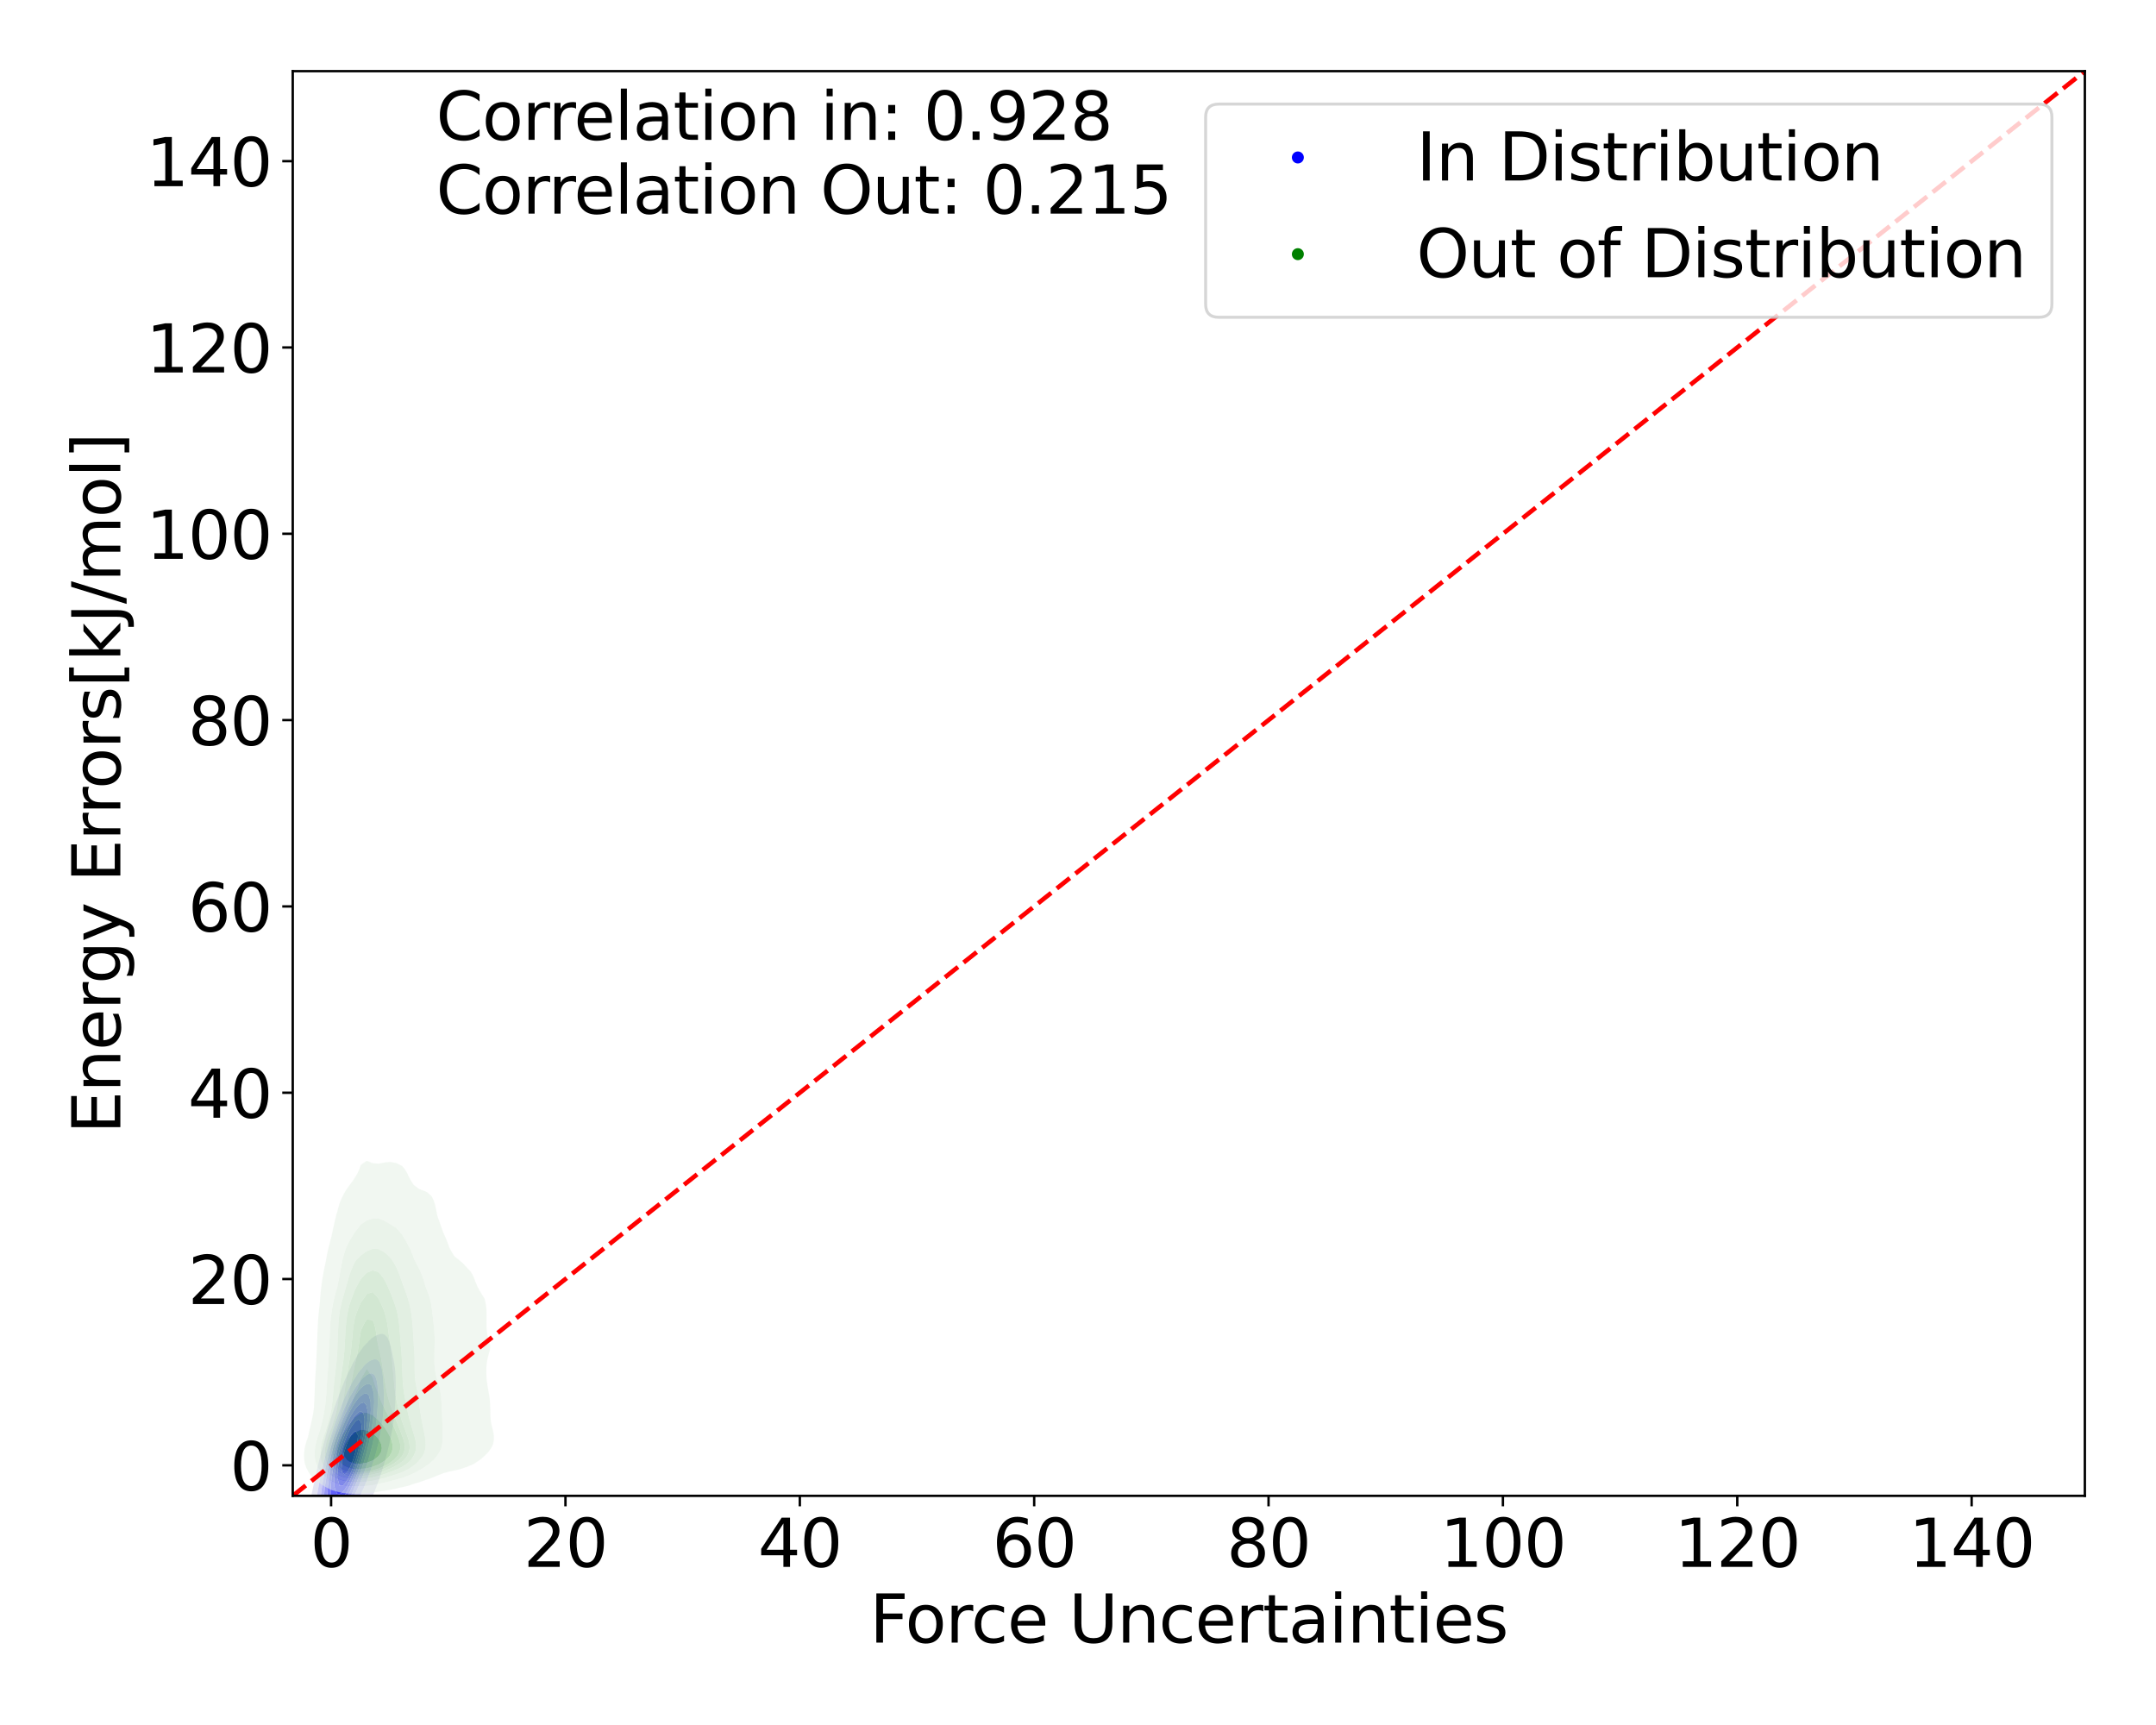 <?xml version="1.0" encoding="utf-8" standalone="no"?>
<!DOCTYPE svg PUBLIC "-//W3C//DTD SVG 1.1//EN"
  "http://www.w3.org/Graphics/SVG/1.1/DTD/svg11.dtd">
<svg xmlns:xlink="http://www.w3.org/1999/xlink" width="720pt" height="576pt" viewBox="0 0 720 576" xmlns="http://www.w3.org/2000/svg" version="1.1">
 <defs>
  <style type="text/css">*{stroke-linejoin: round; stroke-linecap: butt}</style>
 </defs>
 <g id="figure_1">
  <g id="patch_1">
   <path d="M 0 576 
L 720 576 
L 720 0 
L 0 0 
z
" style="fill: #ffffff"/>
  </g>
  <g id="axes_1">
   <g id="patch_2">
    <path d="M 97.76 499.48 
L 696.24 499.48 
L 696.24 23.76 
L 97.76 23.76 
z
" style="fill: #ffffff"/>
   </g>
   <g id="QuadContourSet_1">
    <path d="M 105.411 524.534 
L 106.3 524.661 
L 107.188 524.5 
L 107.827 524.148 
L 108.076 524.055 
L 108.965 523.492 
L 109.853 522.675 
L 110.742 521.505 
L 110.846 521.345 
L 111.63 520.481 
L 112.518 519.204 
L 112.923 518.543 
L 113.407 517.948 
L 114.295 516.694 
L 114.886 515.74 
L 115.183 515.366 
L 116.072 514.169 
L 116.818 512.938 
L 116.96 512.75 
L 117.849 511.487 
L 118.597 510.135 
L 118.737 509.927 
L 119.625 508.516 
L 120.248 507.333 
L 120.514 506.896 
L 121.402 505.353 
L 121.841 504.53 
L 122.291 503.77 
L 123.179 502.072 
L 123.344 501.728 
L 124.067 500.349 
L 124.691 498.925 
L 124.956 498.354 
L 125.844 496.123 
L 125.844 496.123 
L 126.733 493.68 
L 126.851 493.32 
L 127.621 490.967 
L 127.759 490.518 
L 128.509 487.98 
L 128.586 487.716 
L 129.338 484.913 
L 129.398 484.663 
L 130.023 482.111 
L 130.286 480.862 
L 130.634 479.308 
L 131.154 476.506 
L 131.174 476.349 
L 131.568 473.703 
L 131.859 470.901 
L 132.012 468.098 
L 132.063 466.355 
L 132.103 465.296 
L 132.164 462.493 
L 132.124 459.691 
L 132.063 458.877 
L 131.914 456.888 
L 131.458 454.086 
L 131.174 452.826 
L 130.874 451.283 
L 130.286 448.916 
L 130.166 448.481 
L 129.398 446.615 
L 128.509 445.689 
L 128.477 445.678 
L 127.621 445.389 
L 126.733 445.504 
L 126.361 445.678 
L 125.844 445.843 
L 124.956 446.289 
L 124.067 446.904 
L 123.179 447.727 
L 122.544 448.481 
L 122.291 448.694 
L 121.402 449.601 
L 120.514 450.849 
L 120.264 451.283 
L 119.625 452.107 
L 118.737 453.65 
L 118.526 454.086 
L 117.849 455.172 
L 117.061 456.888 
L 116.96 457.065 
L 116.072 458.801 
L 115.705 459.691 
L 115.183 460.746 
L 114.5 462.493 
L 114.295 462.946 
L 113.42 465.296 
L 113.407 465.329 
L 112.518 467.615 
L 112.356 468.098 
L 111.63 470.117 
L 111.379 470.901 
L 110.742 472.825 
L 110.471 473.703 
L 109.853 475.719 
L 109.62 476.506 
L 108.965 478.804 
L 108.82 479.308 
L 108.076 482.107 
L 108.075 482.111 
L 107.298 484.913 
L 107.188 485.37 
L 106.56 487.716 
L 106.3 488.874 
L 105.874 490.518 
L 105.411 492.727 
L 105.263 493.32 
L 104.654 496.123 
L 104.523 496.854 
L 104.058 498.925 
L 103.634 501.486 
L 103.582 501.728 
L 103.073 504.53 
L 102.746 507.077 
L 102.701 507.333 
L 102.342 510.135 
L 102.132 512.938 
L 102.076 515.74 
L 102.256 518.543 
L 102.746 521.029 
L 102.832 521.345 
L 103.634 523.193 
L 104.523 524.094 
L 104.64 524.148 
z
M 107.119 515.74 
L 106.3 514.822 
L 105.592 512.938 
L 105.411 511.897 
L 105.183 510.135 
L 105.106 507.333 
L 105.244 504.53 
L 105.411 503.081 
L 105.535 501.728 
L 105.92 498.925 
L 106.3 496.884 
L 106.418 496.123 
L 106.961 493.32 
L 107.188 492.354 
L 107.568 490.518 
L 108.076 488.479 
L 108.25 487.716 
L 108.965 485.016 
L 108.991 484.913 
L 109.752 482.111 
L 109.853 481.766 
L 110.57 479.308 
L 110.742 478.751 
L 111.453 476.506 
L 111.63 475.958 
L 112.407 473.703 
L 112.518 473.374 
L 113.407 470.976 
L 113.437 470.901 
L 114.295 468.639 
L 114.534 468.098 
L 115.183 466.486 
L 115.762 465.296 
L 116.072 464.571 
L 116.96 462.835 
L 117.167 462.493 
L 117.849 461.16 
L 118.737 459.814 
L 118.831 459.691 
L 119.625 458.412 
L 120.514 457.305 
L 120.917 456.888 
L 121.402 456.249 
L 122.291 455.325 
L 123.179 454.642 
L 124.067 454.167 
L 124.37 454.086 
L 124.956 453.877 
L 125.844 453.979 
L 125.984 454.086 
L 126.733 454.822 
L 127.467 456.888 
L 127.621 457.855 
L 127.872 459.691 
L 128.071 462.493 
L 128.174 465.296 
L 128.186 468.098 
L 128.064 470.901 
L 127.796 473.703 
L 127.621 474.874 
L 127.407 476.506 
L 126.907 479.308 
L 126.733 480.085 
L 126.313 482.111 
L 125.844 483.943 
L 125.607 484.913 
L 124.956 487.172 
L 124.801 487.716 
L 124.067 490.007 
L 123.9 490.518 
L 123.179 492.565 
L 122.897 493.32 
L 122.291 494.897 
L 121.775 496.123 
L 121.402 497.017 
L 120.514 498.908 
L 120.505 498.925 
L 119.625 500.82 
L 119.141 501.728 
L 118.737 502.543 
L 117.849 504.174 
L 117.648 504.53 
L 116.96 505.88 
L 116.072 507.333 
L 116.072 507.333 
L 115.183 509.048 
L 114.475 510.135 
L 114.295 510.466 
L 113.407 511.956 
L 112.652 512.938 
L 112.518 513.158 
L 111.63 514.361 
L 110.742 515.216 
L 109.939 515.74 
L 109.853 515.814 
L 108.965 516.186 
L 108.076 516.188 
L 107.188 515.803 
z
" clip-path="url(#p82169ee118)" style="fill: #e5e5f3"/>
    <path d="M 107.188 515.803 
L 108.076 516.188 
L 108.965 516.186 
L 109.853 515.814 
L 109.939 515.74 
L 110.742 515.216 
L 111.63 514.361 
L 112.518 513.158 
L 112.652 512.938 
L 113.407 511.956 
L 114.295 510.466 
L 114.475 510.135 
L 115.183 509.048 
L 116.072 507.333 
L 116.072 507.333 
L 116.96 505.88 
L 117.648 504.53 
L 117.849 504.174 
L 118.737 502.543 
L 119.141 501.728 
L 119.625 500.82 
L 120.505 498.925 
L 120.514 498.908 
L 121.402 497.017 
L 121.775 496.123 
L 122.291 494.897 
L 122.897 493.32 
L 123.179 492.565 
L 123.9 490.518 
L 124.067 490.007 
L 124.801 487.716 
L 124.956 487.172 
L 125.607 484.913 
L 125.844 483.943 
L 126.313 482.111 
L 126.733 480.085 
L 126.907 479.308 
L 127.407 476.506 
L 127.621 474.874 
L 127.796 473.703 
L 128.064 470.901 
L 128.186 468.098 
L 128.174 465.296 
L 128.071 462.493 
L 127.872 459.691 
L 127.621 457.855 
L 127.467 456.888 
L 126.733 454.822 
L 125.984 454.086 
L 125.844 453.979 
L 124.956 453.877 
L 124.37 454.086 
L 124.067 454.167 
L 123.179 454.642 
L 122.291 455.325 
L 121.402 456.249 
L 120.917 456.888 
L 120.514 457.305 
L 119.625 458.412 
L 118.831 459.691 
L 118.737 459.814 
L 117.849 461.16 
L 117.167 462.493 
L 116.96 462.835 
L 116.072 464.571 
L 115.762 465.296 
L 115.183 466.486 
L 114.534 468.098 
L 114.295 468.639 
L 113.437 470.901 
L 113.407 470.976 
L 112.518 473.374 
L 112.407 473.703 
L 111.63 475.958 
L 111.453 476.506 
L 110.742 478.751 
L 110.57 479.308 
L 109.853 481.766 
L 109.752 482.111 
L 108.991 484.913 
L 108.965 485.016 
L 108.25 487.716 
L 108.076 488.479 
L 107.568 490.518 
L 107.188 492.354 
L 106.961 493.32 
L 106.418 496.123 
L 106.3 496.884 
L 105.92 498.925 
L 105.535 501.728 
L 105.411 503.081 
L 105.244 504.53 
L 105.106 507.333 
L 105.183 510.135 
L 105.411 511.897 
L 105.592 512.938 
L 106.3 514.822 
L 107.119 515.74 
z
M 107.786 510.135 
L 107.188 508.286 
L 107.01 507.333 
L 106.841 504.53 
L 106.924 501.728 
L 107.188 498.925 
L 107.188 498.925 
L 107.562 496.123 
L 108.064 493.32 
L 108.076 493.263 
L 108.622 490.518 
L 108.965 489.091 
L 109.272 487.716 
L 109.853 485.487 
L 109.998 484.913 
L 110.742 482.278 
L 110.789 482.111 
L 111.63 479.358 
L 111.646 479.308 
L 112.518 476.665 
L 112.575 476.506 
L 113.407 474.171 
L 113.591 473.703 
L 114.295 471.87 
L 114.721 470.901 
L 115.183 469.783 
L 116.008 468.098 
L 116.072 467.955 
L 116.96 466.173 
L 117.494 465.296 
L 117.849 464.631 
L 118.737 463.217 
L 119.289 462.493 
L 119.625 461.971 
L 120.514 460.831 
L 121.402 459.952 
L 121.753 459.691 
L 122.291 459.199 
L 123.179 458.697 
L 124.067 458.549 
L 124.956 458.98 
L 125.401 459.691 
L 125.844 461.102 
L 126.086 462.493 
L 126.241 465.296 
L 126.208 468.098 
L 126.053 470.901 
L 125.844 473.082 
L 125.795 473.703 
L 125.475 476.506 
L 124.991 479.308 
L 124.956 479.473 
L 124.435 482.111 
L 124.067 483.559 
L 123.741 484.913 
L 123.179 486.836 
L 122.928 487.716 
L 122.291 489.647 
L 122.002 490.518 
L 121.402 492.159 
L 120.964 493.32 
L 120.514 494.448 
L 119.804 496.123 
L 119.625 496.538 
L 118.737 498.558 
L 118.57 498.925 
L 117.849 500.551 
L 117.259 501.728 
L 116.96 502.364 
L 116.072 504.104 
L 115.83 504.53 
L 115.183 505.813 
L 114.295 507.242 
L 114.23 507.333 
L 113.407 508.689 
L 112.518 509.791 
L 112.143 510.135 
L 111.63 510.716 
L 110.742 511.324 
L 109.853 511.551 
L 108.965 511.367 
L 108.076 510.628 
z
" clip-path="url(#p82169ee118)" style="fill: #ccccf5"/>
    <path d="M 108.076 510.628 
L 108.965 511.367 
L 109.853 511.551 
L 110.742 511.324 
L 111.63 510.716 
L 112.143 510.135 
L 112.518 509.791 
L 113.407 508.689 
L 114.23 507.333 
L 114.295 507.242 
L 115.183 505.813 
L 115.83 504.53 
L 116.072 504.104 
L 116.96 502.364 
L 117.259 501.728 
L 117.849 500.551 
L 118.57 498.925 
L 118.737 498.558 
L 119.625 496.538 
L 119.804 496.123 
L 120.514 494.448 
L 120.964 493.32 
L 121.402 492.159 
L 122.002 490.518 
L 122.291 489.647 
L 122.928 487.716 
L 123.179 486.836 
L 123.741 484.913 
L 124.067 483.559 
L 124.435 482.111 
L 124.956 479.473 
L 124.991 479.308 
L 125.475 476.506 
L 125.795 473.703 
L 125.844 473.082 
L 126.053 470.901 
L 126.208 468.098 
L 126.241 465.296 
L 126.086 462.493 
L 125.844 461.102 
L 125.401 459.691 
L 124.956 458.98 
L 124.067 458.549 
L 123.179 458.697 
L 122.291 459.199 
L 121.753 459.691 
L 121.402 459.952 
L 120.514 460.831 
L 119.625 461.971 
L 119.289 462.493 
L 118.737 463.217 
L 117.849 464.631 
L 117.494 465.296 
L 116.96 466.173 
L 116.072 467.955 
L 116.008 468.098 
L 115.183 469.783 
L 114.721 470.901 
L 114.295 471.87 
L 113.591 473.703 
L 113.407 474.171 
L 112.575 476.506 
L 112.518 476.665 
L 111.646 479.308 
L 111.63 479.358 
L 110.789 482.111 
L 110.742 482.278 
L 109.998 484.913 
L 109.853 485.487 
L 109.272 487.716 
L 108.965 489.091 
L 108.622 490.518 
L 108.076 493.263 
L 108.064 493.32 
L 107.562 496.123 
L 107.188 498.925 
L 107.188 498.925 
L 106.924 501.728 
L 106.841 504.53 
L 107.01 507.333 
L 107.188 508.286 
L 107.786 510.135 
z
M 109.323 507.333 
L 108.965 506.825 
L 108.305 504.53 
L 108.139 501.728 
L 108.251 498.925 
L 108.534 496.123 
L 108.965 493.32 
L 108.965 493.32 
L 109.485 490.518 
L 109.853 488.914 
L 110.113 487.716 
L 110.742 485.265 
L 110.83 484.913 
L 111.63 482.112 
L 111.63 482.111 
L 112.516 479.308 
L 112.518 479.302 
L 113.407 476.752 
L 113.499 476.506 
L 114.295 474.422 
L 114.602 473.703 
L 115.183 472.309 
L 115.862 470.901 
L 116.072 470.438 
L 116.96 468.708 
L 117.324 468.098 
L 117.849 467.133 
L 118.737 465.772 
L 119.106 465.296 
L 119.625 464.533 
L 120.514 463.511 
L 121.402 462.745 
L 121.855 462.493 
L 122.291 462.207 
L 123.179 462.043 
L 123.979 462.493 
L 124.067 462.57 
L 124.864 465.296 
L 124.956 467.572 
L 124.973 468.098 
L 124.956 468.424 
L 124.852 470.901 
L 124.609 473.703 
L 124.227 476.506 
L 124.067 477.383 
L 123.763 479.308 
L 123.179 481.96 
L 123.149 482.111 
L 122.473 484.913 
L 122.291 485.536 
L 121.678 487.716 
L 121.402 488.559 
L 120.768 490.518 
L 120.514 491.224 
L 119.744 493.32 
L 119.625 493.625 
L 118.737 495.87 
L 118.633 496.123 
L 117.849 498.025 
L 117.435 498.925 
L 116.96 499.998 
L 116.076 501.728 
L 116.072 501.737 
L 115.183 503.475 
L 114.515 504.53 
L 114.295 504.925 
L 113.407 506.203 
L 112.518 507.154 
L 112.25 507.333 
L 111.63 507.825 
L 110.742 508.073 
L 109.853 507.834 
z
" clip-path="url(#p82169ee118)" style="fill: #b3b3f6"/>
    <path d="M 109.853 507.834 
L 110.742 508.073 
L 111.63 507.825 
L 112.25 507.333 
L 112.518 507.154 
L 113.407 506.203 
L 114.295 504.925 
L 114.515 504.53 
L 115.183 503.475 
L 116.072 501.737 
L 116.076 501.728 
L 116.96 499.998 
L 117.435 498.925 
L 117.849 498.025 
L 118.633 496.123 
L 118.737 495.87 
L 119.625 493.625 
L 119.744 493.32 
L 120.514 491.224 
L 120.768 490.518 
L 121.402 488.559 
L 121.678 487.716 
L 122.291 485.536 
L 122.473 484.913 
L 123.149 482.111 
L 123.179 481.96 
L 123.763 479.308 
L 124.067 477.383 
L 124.227 476.506 
L 124.609 473.703 
L 124.852 470.901 
L 124.956 468.424 
L 124.973 468.098 
L 124.956 467.572 
L 124.864 465.296 
L 124.067 462.57 
L 123.979 462.493 
L 123.179 462.043 
L 122.291 462.207 
L 121.855 462.493 
L 121.402 462.745 
L 120.514 463.511 
L 119.625 464.533 
L 119.106 465.296 
L 118.737 465.772 
L 117.849 467.133 
L 117.324 468.098 
L 116.96 468.708 
L 116.072 470.438 
L 115.862 470.901 
L 115.183 472.309 
L 114.602 473.703 
L 114.295 474.422 
L 113.499 476.506 
L 113.407 476.752 
L 112.518 479.302 
L 112.516 479.308 
L 111.63 482.111 
L 111.63 482.112 
L 110.83 484.913 
L 110.742 485.265 
L 110.113 487.716 
L 109.853 488.914 
L 109.485 490.518 
L 108.965 493.32 
L 108.965 493.32 
L 108.534 496.123 
L 108.251 498.925 
L 108.139 501.728 
L 108.305 504.53 
L 108.965 506.825 
L 109.323 507.333 
z
M 110.628 504.53 
L 109.853 503.279 
L 109.467 501.728 
L 109.335 498.925 
L 109.502 496.123 
L 109.853 493.359 
L 109.857 493.32 
L 110.335 490.518 
L 110.742 488.665 
L 110.939 487.716 
L 111.63 485 
L 111.652 484.913 
L 112.462 482.111 
L 112.518 481.933 
L 113.385 479.308 
L 113.407 479.247 
L 114.295 476.842 
L 114.429 476.506 
L 115.183 474.664 
L 115.625 473.703 
L 116.072 472.714 
L 116.96 471.011 
L 117.025 470.901 
L 117.849 469.414 
L 118.737 468.098 
L 118.737 468.098 
L 119.625 466.922 
L 120.514 466.043 
L 121.402 465.444 
L 122.025 465.296 
L 122.291 465.225 
L 122.438 465.296 
L 123.179 465.894 
L 123.767 468.098 
L 123.838 470.901 
L 123.65 473.703 
L 123.292 476.506 
L 123.179 477.129 
L 122.829 479.308 
L 122.291 481.784 
L 122.225 482.111 
L 121.543 484.913 
L 121.402 485.397 
L 120.754 487.716 
L 120.514 488.46 
L 119.851 490.518 
L 119.625 491.159 
L 118.835 493.32 
L 118.737 493.577 
L 117.849 495.803 
L 117.71 496.123 
L 116.96 497.872 
L 116.441 498.925 
L 116.072 499.714 
L 115.183 501.322 
L 114.911 501.728 
L 114.295 502.739 
L 113.407 503.826 
L 112.57 504.53 
L 112.518 504.58 
L 111.63 504.89 
L 110.742 504.64 
z
" clip-path="url(#p82169ee118)" style="fill: #9999f7"/>
    <path d="M 110.742 504.64 
L 111.63 504.89 
L 112.518 504.58 
L 112.57 504.53 
L 113.407 503.826 
L 114.295 502.739 
L 114.911 501.728 
L 115.183 501.322 
L 116.072 499.714 
L 116.441 498.925 
L 116.96 497.872 
L 117.71 496.123 
L 117.849 495.803 
L 118.737 493.577 
L 118.835 493.32 
L 119.625 491.159 
L 119.851 490.518 
L 120.514 488.46 
L 120.754 487.716 
L 121.402 485.397 
L 121.543 484.913 
L 122.225 482.111 
L 122.291 481.784 
L 122.829 479.308 
L 123.179 477.129 
L 123.292 476.506 
L 123.65 473.703 
L 123.838 470.901 
L 123.767 468.098 
L 123.179 465.894 
L 122.438 465.296 
L 122.291 465.225 
L 122.025 465.296 
L 121.402 465.444 
L 120.514 466.043 
L 119.625 466.922 
L 118.737 468.098 
L 118.737 468.098 
L 117.849 469.414 
L 117.025 470.901 
L 116.96 471.011 
L 116.072 472.714 
L 115.625 473.703 
L 115.183 474.664 
L 114.429 476.506 
L 114.295 476.842 
L 113.407 479.247 
L 113.385 479.308 
L 112.518 481.933 
L 112.462 482.111 
L 111.652 484.913 
L 111.63 485 
L 110.939 487.716 
L 110.742 488.665 
L 110.335 490.518 
L 109.857 493.32 
L 109.853 493.359 
L 109.502 496.123 
L 109.335 498.925 
L 109.467 501.728 
L 109.853 503.279 
L 110.628 504.53 
z
M 111.996 501.728 
L 111.63 501.596 
L 110.742 499.817 
L 110.559 498.925 
L 110.495 496.123 
L 110.742 493.32 
L 110.742 493.32 
L 111.175 490.518 
L 111.63 488.335 
L 111.753 487.716 
L 112.457 484.913 
L 112.518 484.701 
L 113.283 482.111 
L 113.407 481.735 
L 114.244 479.308 
L 114.295 479.17 
L 115.183 476.914 
L 115.359 476.506 
L 116.072 474.897 
L 116.673 473.703 
L 116.96 473.125 
L 117.849 471.599 
L 118.335 470.901 
L 118.737 470.296 
L 119.625 469.281 
L 120.514 468.573 
L 121.402 468.277 
L 122.291 469.026 
L 122.735 470.901 
L 122.745 473.703 
L 122.477 476.506 
L 122.291 477.624 
L 122.034 479.308 
L 121.462 482.111 
L 121.402 482.347 
L 120.786 484.913 
L 120.514 485.862 
L 119.989 487.716 
L 119.625 488.848 
L 119.076 490.518 
L 118.737 491.471 
L 118.036 493.32 
L 117.849 493.8 
L 116.96 495.867 
L 116.836 496.123 
L 116.072 497.716 
L 115.381 498.925 
L 115.183 499.29 
L 114.295 500.539 
L 113.407 501.431 
L 112.766 501.728 
L 112.518 501.852 
z
" clip-path="url(#p82169ee118)" style="fill: #7c7cf9"/>
    <path d="M 112.518 501.852 
L 112.766 501.728 
L 113.407 501.431 
L 114.295 500.539 
L 115.183 499.29 
L 115.381 498.925 
L 116.072 497.716 
L 116.836 496.123 
L 116.96 495.867 
L 117.849 493.8 
L 118.036 493.32 
L 118.737 491.471 
L 119.076 490.518 
L 119.625 488.848 
L 119.989 487.716 
L 120.514 485.862 
L 120.786 484.913 
L 121.402 482.347 
L 121.462 482.111 
L 122.034 479.308 
L 122.291 477.624 
L 122.477 476.506 
L 122.745 473.703 
L 122.735 470.901 
L 122.291 469.026 
L 121.402 468.277 
L 120.514 468.573 
L 119.625 469.281 
L 118.737 470.296 
L 118.335 470.901 
L 117.849 471.599 
L 116.96 473.125 
L 116.673 473.703 
L 116.072 474.897 
L 115.359 476.506 
L 115.183 476.914 
L 114.295 479.17 
L 114.244 479.308 
L 113.407 481.735 
L 113.283 482.111 
L 112.518 484.701 
L 112.457 484.913 
L 111.753 487.716 
L 111.63 488.335 
L 111.175 490.518 
L 110.742 493.32 
L 110.742 493.32 
L 110.495 496.123 
L 110.559 498.925 
L 110.742 499.817 
L 111.63 501.596 
L 111.996 501.728 
z
M 113.233 498.925 
L 112.518 498.732 
L 111.63 496.386 
L 111.589 496.123 
L 111.625 493.32 
L 111.63 493.284 
L 111.987 490.518 
L 112.518 487.716 
L 112.518 487.716 
L 113.216 484.913 
L 113.407 484.271 
L 114.063 482.111 
L 114.295 481.433 
L 115.068 479.308 
L 115.183 479.014 
L 116.072 476.953 
L 116.288 476.506 
L 116.96 475.17 
L 117.815 473.703 
L 117.849 473.646 
L 118.737 472.47 
L 119.625 471.613 
L 120.514 471.187 
L 121.402 471.927 
L 121.761 473.703 
L 121.685 476.506 
L 121.402 478.653 
L 121.321 479.308 
L 120.786 482.111 
L 120.514 483.223 
L 120.108 484.913 
L 119.625 486.604 
L 119.302 487.716 
L 118.737 489.436 
L 118.36 490.518 
L 117.849 491.885 
L 117.256 493.32 
L 116.96 494.017 
L 116.072 495.82 
L 115.886 496.123 
L 115.183 497.279 
L 114.295 498.349 
L 113.445 498.925 
L 113.407 498.952 
z
" clip-path="url(#p82169ee118)" style="fill: #6060fa"/>
    <path d="M 113.407 498.952 
L 113.445 498.925 
L 114.295 498.349 
L 115.183 497.279 
L 115.886 496.123 
L 116.072 495.82 
L 116.96 494.017 
L 117.256 493.32 
L 117.849 491.885 
L 118.36 490.518 
L 118.737 489.436 
L 119.302 487.716 
L 119.625 486.604 
L 120.108 484.913 
L 120.514 483.223 
L 120.786 482.111 
L 121.321 479.308 
L 121.402 478.653 
L 121.685 476.506 
L 121.761 473.703 
L 121.402 471.927 
L 120.514 471.187 
L 119.625 471.613 
L 118.737 472.47 
L 117.849 473.646 
L 117.815 473.703 
L 116.96 475.17 
L 116.288 476.506 
L 116.072 476.953 
L 115.183 479.014 
L 115.068 479.308 
L 114.295 481.433 
L 114.063 482.111 
L 113.407 484.271 
L 113.216 484.913 
L 112.518 487.716 
L 112.518 487.716 
L 111.987 490.518 
L 111.63 493.284 
L 111.625 493.32 
L 111.589 496.123 
L 111.63 496.386 
L 112.518 498.732 
L 113.233 498.925 
z
M 113.407 496.123 
L 113.407 496.123 
L 112.603 493.32 
L 112.787 490.518 
L 113.25 487.716 
L 113.407 487.077 
L 113.94 484.913 
L 114.295 483.741 
L 114.81 482.111 
L 115.183 481.089 
L 115.886 479.308 
L 116.072 478.878 
L 116.96 477.099 
L 117.309 476.506 
L 117.849 475.648 
L 118.737 474.592 
L 119.625 473.952 
L 120.514 474.551 
L 120.826 476.506 
L 120.639 479.308 
L 120.514 480.008 
L 120.144 482.111 
L 119.625 484.359 
L 119.495 484.913 
L 118.737 487.545 
L 118.685 487.716 
L 117.849 490.091 
L 117.682 490.518 
L 116.96 492.217 
L 116.419 493.32 
L 116.072 494.003 
L 115.183 495.298 
L 114.335 496.123 
L 114.295 496.161 
z
" clip-path="url(#p82169ee118)" style="fill: #4646fb"/>
    <path d="M 114.295 496.161 
L 114.335 496.123 
L 115.183 495.298 
L 116.072 494.003 
L 116.419 493.32 
L 116.96 492.217 
L 117.682 490.518 
L 117.849 490.091 
L 118.685 487.716 
L 118.737 487.545 
L 119.495 484.913 
L 119.625 484.359 
L 120.144 482.111 
L 120.514 480.008 
L 120.639 479.308 
L 120.826 476.506 
L 120.514 474.551 
L 119.625 473.952 
L 118.737 474.592 
L 117.849 475.648 
L 117.309 476.506 
L 116.96 477.099 
L 116.072 478.878 
L 115.886 479.308 
L 115.183 481.089 
L 114.81 482.111 
L 114.295 483.741 
L 113.94 484.913 
L 113.407 487.077 
L 113.25 487.716 
L 112.787 490.518 
L 112.603 493.32 
L 113.407 496.123 
L 113.407 496.123 
z
M 114.044 490.518 
L 114.26 487.716 
L 114.295 487.562 
L 114.922 484.913 
L 115.183 484.086 
L 115.848 482.111 
L 116.072 481.566 
L 116.96 479.69 
L 117.19 479.308 
L 117.849 478.396 
L 118.737 477.765 
L 119.585 479.308 
L 119.261 482.111 
L 118.737 484.708 
L 118.692 484.913 
L 117.849 487.716 
L 117.849 487.716 
L 116.96 489.811 
L 116.605 490.518 
L 116.072 491.438 
L 115.183 492.338 
L 114.295 491.79 
z
" clip-path="url(#p82169ee118)" style="fill: #2a2afd"/>
    <path d="M 114.295 491.79 
L 115.183 492.338 
L 116.072 491.438 
L 116.605 490.518 
L 116.96 489.811 
L 117.849 487.716 
L 117.849 487.716 
L 118.692 484.913 
L 118.737 484.708 
L 119.261 482.111 
L 119.585 479.308 
L 118.737 477.765 
L 117.849 478.396 
L 117.19 479.308 
L 116.96 479.69 
L 116.072 481.566 
L 115.848 482.111 
L 115.183 484.086 
L 114.922 484.913 
L 114.295 487.562 
L 114.26 487.716 
L 114.044 490.518 
z
" clip-path="url(#p82169ee118)" style="fill: #0d0dfe"/>
   </g>
   <g id="QuadContourSet_2">
    <path d="M 112.657 498.125 
L 114.623 498.547 
L 116.589 498.723 
L 118.554 498.781 
L 120.52 498.758 
L 122.486 498.65 
L 124.452 498.443 
L 126.417 498.107 
L 126.817 498.02 
L 128.383 497.803 
L 130.349 497.458 
L 132.315 497.057 
L 133.739 496.706 
L 134.28 496.611 
L 136.246 496.156 
L 138.212 495.48 
L 138.463 495.392 
L 140.178 494.886 
L 142.143 494.188 
L 142.447 494.077 
L 144.109 493.528 
L 145.897 492.763 
L 146.075 492.687 
L 148.041 491.935 
L 149.721 491.449 
L 150.006 491.367 
L 151.972 490.991 
L 153.938 490.467 
L 154.999 490.135 
L 155.903 489.819 
L 157.869 488.993 
L 158.196 488.82 
L 159.835 487.782 
L 160.25 487.506 
L 161.788 486.192 
L 161.801 486.177 
L 163.098 484.878 
L 163.766 483.874 
L 164.015 483.564 
L 164.635 482.249 
L 164.913 480.935 
L 164.939 479.621 
L 164.762 478.307 
L 164.45 476.992 
L 164.126 475.678 
L 163.901 474.364 
L 163.795 473.05 
L 163.766 472.027 
L 163.76 471.736 
L 163.743 470.421 
L 163.702 469.107 
L 163.612 467.793 
L 163.455 466.479 
L 163.238 465.164 
L 162.995 463.85 
L 162.768 462.536 
L 162.587 461.222 
L 162.464 459.908 
L 162.402 458.593 
L 162.404 457.279 
L 162.479 455.965 
L 162.636 454.651 
L 162.889 453.337 
L 163.242 452.022 
L 163.612 450.708 
L 163.731 449.394 
L 163.428 448.08 
L 162.998 446.765 
L 162.697 445.451 
L 162.538 444.137 
L 162.473 442.823 
L 162.462 441.509 
L 162.475 440.194 
L 162.481 438.88 
L 162.447 437.566 
L 162.339 436.252 
L 162.13 434.937 
L 161.801 433.623 
L 161.801 433.621 
L 160.987 432.309 
L 160.187 430.995 
L 159.835 430.332 
L 159.482 429.681 
L 158.916 428.366 
L 158.424 427.052 
L 157.869 425.738 
L 157.869 425.738 
L 157.046 424.424 
L 155.903 423.255 
L 155.796 423.109 
L 154.57 421.795 
L 153.938 421.257 
L 153.008 420.481 
L 151.972 419.672 
L 151.552 419.167 
L 150.731 417.853 
L 150.056 416.538 
L 150.006 416.435 
L 149.589 415.224 
L 149.069 413.91 
L 148.494 412.596 
L 148.041 411.54 
L 147.933 411.281 
L 147.458 409.967 
L 147.007 408.653 
L 146.547 407.339 
L 146.075 406.068 
L 146.065 406.025 
L 145.805 404.71 
L 145.537 403.396 
L 145.222 402.082 
L 144.792 400.768 
L 144.138 399.454 
L 144.109 399.41 
L 142.671 398.139 
L 142.143 397.843 
L 140.178 397.096 
L 139.724 396.825 
L 138.212 395.722 
L 138.039 395.511 
L 137.193 394.197 
L 136.513 392.882 
L 136.246 392.309 
L 135.892 391.568 
L 135.083 390.254 
L 134.28 389.344 
L 133.545 388.94 
L 132.315 388.325 
L 130.349 387.994 
L 128.383 388.178 
L 126.417 388.567 
L 124.452 388.396 
L 122.52 387.626 
L 122.486 387.611 
L 122.463 387.626 
L 120.539 388.94 
L 120.52 388.954 
L 120.051 390.254 
L 119.494 391.568 
L 118.744 392.882 
L 118.554 393.133 
L 117.883 394.197 
L 116.928 395.511 
L 116.589 395.939 
L 115.938 396.825 
L 115.116 398.139 
L 114.623 399.075 
L 114.414 399.454 
L 113.795 400.768 
L 113.317 402.082 
L 112.934 403.396 
L 112.657 404.501 
L 112.593 404.71 
L 112.223 406.025 
L 111.895 407.339 
L 111.591 408.653 
L 111.3 409.967 
L 111.019 411.281 
L 110.749 412.596 
L 110.691 412.874 
L 110.409 413.91 
L 110.061 415.224 
L 109.737 416.538 
L 109.44 417.853 
L 109.17 419.167 
L 108.922 420.481 
L 108.726 421.608 
L 108.68 421.795 
L 108.38 423.109 
L 108.116 424.424 
L 107.878 425.738 
L 107.664 427.052 
L 107.47 428.366 
L 107.297 429.681 
L 107.147 430.995 
L 107.018 432.309 
L 106.907 433.623 
L 106.809 434.937 
L 106.76 435.622 
L 106.685 436.252 
L 106.531 437.566 
L 106.394 438.88 
L 106.279 440.194 
L 106.188 441.509 
L 106.116 442.823 
L 106.058 444.137 
L 106.004 445.451 
L 105.95 446.765 
L 105.892 448.08 
L 105.834 449.394 
L 105.779 450.708 
L 105.726 452.022 
L 105.673 453.337 
L 105.613 454.651 
L 105.542 455.965 
L 105.46 457.279 
L 105.372 458.593 
L 105.288 459.908 
L 105.217 461.222 
L 105.161 462.536 
L 105.118 463.85 
L 105.077 465.164 
L 105.029 466.479 
L 104.967 467.793 
L 104.892 469.107 
L 104.803 470.421 
L 104.794 470.53 
L 104.606 471.736 
L 104.374 473.05 
L 104.108 474.364 
L 103.812 475.678 
L 103.497 476.992 
L 103.185 478.307 
L 102.896 479.621 
L 102.828 479.942 
L 102.441 480.935 
L 102.038 482.249 
L 101.757 483.564 
L 101.588 484.878 
L 101.532 486.192 
L 101.598 487.506 
L 101.824 488.82 
L 102.279 490.135 
L 102.828 491.077 
L 102.991 491.449 
L 103.871 492.763 
L 104.794 493.629 
L 105.219 494.077 
L 106.76 495.245 
L 106.949 495.392 
L 108.726 496.544 
L 109.044 496.706 
L 110.691 497.553 
L 112.365 498.02 
z
M 112.897 495.392 
L 112.657 495.333 
L 110.691 494.464 
L 110.087 494.077 
L 108.726 493.018 
L 108.421 492.763 
L 107.181 491.449 
L 106.76 490.754 
L 106.285 490.135 
L 105.616 488.82 
L 105.257 487.506 
L 105.102 486.192 
L 105.094 484.878 
L 105.207 483.564 
L 105.427 482.249 
L 105.744 480.935 
L 106.145 479.621 
L 106.616 478.307 
L 106.76 477.908 
L 106.992 476.992 
L 107.323 475.678 
L 107.643 474.364 
L 107.938 473.05 
L 108.2 471.736 
L 108.43 470.421 
L 108.632 469.107 
L 108.726 468.399 
L 108.781 467.793 
L 108.884 466.479 
L 108.978 465.164 
L 109.064 463.85 
L 109.149 462.536 
L 109.236 461.222 
L 109.328 459.908 
L 109.424 458.593 
L 109.52 457.279 
L 109.61 455.965 
L 109.687 454.651 
L 109.751 453.337 
L 109.809 452.022 
L 109.869 450.708 
L 109.933 449.394 
L 110.003 448.08 
L 110.072 446.765 
L 110.137 445.451 
L 110.197 444.137 
L 110.262 442.823 
L 110.348 441.509 
L 110.47 440.194 
L 110.643 438.88 
L 110.691 438.602 
L 110.829 437.566 
L 111.044 436.252 
L 111.297 434.937 
L 111.589 433.623 
L 111.917 432.309 
L 112.277 430.995 
L 112.657 429.692 
L 112.66 429.681 
L 112.926 428.366 
L 113.179 427.052 
L 113.42 425.738 
L 113.655 424.424 
L 113.893 423.109 
L 114.149 421.795 
L 114.444 420.481 
L 114.623 419.805 
L 114.783 419.167 
L 115.18 417.853 
L 115.671 416.538 
L 116.265 415.224 
L 116.589 414.583 
L 116.997 413.91 
L 117.795 412.596 
L 118.554 411.376 
L 118.631 411.281 
L 119.64 409.967 
L 120.52 408.872 
L 120.82 408.653 
L 122.486 407.527 
L 123.077 407.339 
L 124.452 406.911 
L 126.417 406.887 
L 127.634 407.339 
L 128.383 407.649 
L 130.11 408.653 
L 130.349 408.806 
L 132.22 409.967 
L 132.315 410.029 
L 133.464 411.281 
L 134.28 412.29 
L 134.474 412.596 
L 135.278 413.91 
L 135.997 415.224 
L 136.246 415.738 
L 136.714 416.538 
L 137.339 417.853 
L 137.84 419.167 
L 138.212 420.252 
L 138.314 420.481 
L 138.962 421.795 
L 139.665 423.109 
L 140.178 424.079 
L 140.343 424.424 
L 140.897 425.738 
L 141.351 427.052 
L 141.753 428.366 
L 142.143 429.681 
L 142.143 429.681 
L 142.653 430.995 
L 143.143 432.309 
L 143.561 433.623 
L 143.877 434.937 
L 144.104 436.252 
L 144.109 436.289 
L 144.277 437.566 
L 144.432 438.88 
L 144.588 440.194 
L 144.746 441.509 
L 144.895 442.823 
L 145.016 444.137 
L 145.098 445.451 
L 145.138 446.765 
L 145.144 448.08 
L 145.129 449.394 
L 145.105 450.708 
L 145.08 452.022 
L 145.064 453.337 
L 145.067 454.651 
L 145.11 455.965 
L 145.221 457.279 
L 145.431 458.593 
L 145.756 459.908 
L 146.075 460.912 
L 146.18 461.222 
L 146.594 462.536 
L 146.904 463.85 
L 147.124 465.164 
L 147.28 466.479 
L 147.396 467.793 
L 147.485 469.107 
L 147.554 470.421 
L 147.608 471.736 
L 147.652 473.05 
L 147.692 474.364 
L 147.735 475.678 
L 147.78 476.992 
L 147.819 478.307 
L 147.833 479.621 
L 147.792 480.935 
L 147.65 482.249 
L 147.34 483.564 
L 146.767 484.878 
L 146.075 485.844 
L 145.876 486.192 
L 144.769 487.506 
L 144.109 488.062 
L 143.275 488.82 
L 142.143 489.583 
L 141.374 490.135 
L 140.178 490.822 
L 139.091 491.449 
L 138.212 491.894 
L 136.271 492.763 
L 136.246 492.774 
L 134.28 493.534 
L 132.315 494.04 
L 132.163 494.077 
L 130.349 494.597 
L 128.383 495.082 
L 126.764 495.392 
L 126.417 495.478 
L 124.452 495.862 
L 122.486 496.098 
L 120.52 496.217 
L 118.554 496.237 
L 116.589 496.147 
L 114.623 495.893 
z
" clip-path="url(#p82169ee118)" style="fill: #e4f0e4; fill-opacity: 0.5"/>
    <path d="M 114.623 495.893 
L 116.589 496.147 
L 118.554 496.237 
L 120.52 496.217 
L 122.486 496.098 
L 124.452 495.862 
L 126.417 495.478 
L 126.764 495.392 
L 128.383 495.082 
L 130.349 494.597 
L 132.163 494.077 
L 132.315 494.04 
L 134.28 493.534 
L 136.246 492.774 
L 136.271 492.763 
L 138.212 491.894 
L 139.091 491.449 
L 140.178 490.822 
L 141.374 490.135 
L 142.143 489.583 
L 143.275 488.82 
L 144.109 488.062 
L 144.769 487.506 
L 145.876 486.192 
L 146.075 485.844 
L 146.767 484.878 
L 147.34 483.564 
L 147.65 482.249 
L 147.792 480.935 
L 147.833 479.621 
L 147.819 478.307 
L 147.78 476.992 
L 147.735 475.678 
L 147.692 474.364 
L 147.652 473.05 
L 147.608 471.736 
L 147.554 470.421 
L 147.485 469.107 
L 147.396 467.793 
L 147.28 466.479 
L 147.124 465.164 
L 146.904 463.85 
L 146.594 462.536 
L 146.18 461.222 
L 146.075 460.912 
L 145.756 459.908 
L 145.431 458.593 
L 145.221 457.279 
L 145.11 455.965 
L 145.067 454.651 
L 145.064 453.337 
L 145.08 452.022 
L 145.105 450.708 
L 145.129 449.394 
L 145.144 448.08 
L 145.138 446.765 
L 145.098 445.451 
L 145.016 444.137 
L 144.895 442.823 
L 144.746 441.509 
L 144.588 440.194 
L 144.432 438.88 
L 144.277 437.566 
L 144.109 436.289 
L 144.104 436.252 
L 143.877 434.937 
L 143.561 433.623 
L 143.143 432.309 
L 142.653 430.995 
L 142.143 429.681 
L 142.143 429.681 
L 141.753 428.366 
L 141.351 427.052 
L 140.897 425.738 
L 140.343 424.424 
L 140.178 424.079 
L 139.665 423.109 
L 138.962 421.795 
L 138.314 420.481 
L 138.212 420.252 
L 137.84 419.167 
L 137.339 417.853 
L 136.714 416.538 
L 136.246 415.738 
L 135.997 415.224 
L 135.278 413.91 
L 134.474 412.596 
L 134.28 412.29 
L 133.464 411.281 
L 132.315 410.029 
L 132.22 409.967 
L 130.349 408.806 
L 130.11 408.653 
L 128.383 407.649 
L 127.634 407.339 
L 126.417 406.887 
L 124.452 406.911 
L 123.077 407.339 
L 122.486 407.527 
L 120.82 408.653 
L 120.52 408.872 
L 119.64 409.967 
L 118.631 411.281 
L 118.554 411.376 
L 117.795 412.596 
L 116.997 413.91 
L 116.589 414.583 
L 116.265 415.224 
L 115.671 416.538 
L 115.18 417.853 
L 114.783 419.167 
L 114.623 419.805 
L 114.444 420.481 
L 114.149 421.795 
L 113.893 423.109 
L 113.655 424.424 
L 113.42 425.738 
L 113.179 427.052 
L 112.926 428.366 
L 112.66 429.681 
L 112.657 429.692 
L 112.277 430.995 
L 111.917 432.309 
L 111.589 433.623 
L 111.297 434.937 
L 111.044 436.252 
L 110.829 437.566 
L 110.691 438.602 
L 110.643 438.88 
L 110.47 440.194 
L 110.348 441.509 
L 110.262 442.823 
L 110.197 444.137 
L 110.137 445.451 
L 110.072 446.765 
L 110.003 448.08 
L 109.933 449.394 
L 109.869 450.708 
L 109.809 452.022 
L 109.751 453.337 
L 109.687 454.651 
L 109.61 455.965 
L 109.52 457.279 
L 109.424 458.593 
L 109.328 459.908 
L 109.236 461.222 
L 109.149 462.536 
L 109.064 463.85 
L 108.978 465.164 
L 108.884 466.479 
L 108.781 467.793 
L 108.726 468.399 
L 108.632 469.107 
L 108.43 470.421 
L 108.2 471.736 
L 107.938 473.05 
L 107.643 474.364 
L 107.323 475.678 
L 106.992 476.992 
L 106.76 477.908 
L 106.616 478.307 
L 106.145 479.621 
L 105.744 480.935 
L 105.427 482.249 
L 105.207 483.564 
L 105.094 484.878 
L 105.102 486.192 
L 105.257 487.506 
L 105.616 488.82 
L 106.285 490.135 
L 106.76 490.754 
L 107.181 491.449 
L 108.421 492.763 
L 108.726 493.018 
L 110.087 494.077 
L 110.691 494.464 
L 112.657 495.333 
L 112.897 495.392 
z
M 113.738 494.077 
L 112.657 493.732 
L 110.996 492.763 
L 110.691 492.548 
L 109.431 491.449 
L 108.726 490.509 
L 108.419 490.135 
L 107.658 488.82 
L 107.236 487.506 
L 107.038 486.192 
L 107.005 484.878 
L 107.107 483.564 
L 107.328 482.249 
L 107.659 480.935 
L 108.088 479.621 
L 108.595 478.307 
L 108.726 477.97 
L 109.013 476.992 
L 109.399 475.678 
L 109.776 474.364 
L 110.125 473.05 
L 110.434 471.736 
L 110.691 470.457 
L 110.697 470.421 
L 110.865 469.107 
L 111.012 467.793 
L 111.144 466.479 
L 111.267 465.164 
L 111.385 463.85 
L 111.507 462.536 
L 111.636 461.222 
L 111.777 459.908 
L 111.93 458.593 
L 112.091 457.279 
L 112.247 455.965 
L 112.389 454.651 
L 112.505 453.337 
L 112.593 452.022 
L 112.657 450.708 
L 112.657 450.708 
L 112.7 449.394 
L 112.744 448.08 
L 112.792 446.765 
L 112.847 445.451 
L 112.907 444.137 
L 112.976 442.823 
L 113.06 441.509 
L 113.171 440.194 
L 113.321 438.88 
L 113.522 437.566 
L 113.777 436.252 
L 114.085 434.937 
L 114.44 433.623 
L 114.623 432.999 
L 114.819 432.309 
L 115.197 430.995 
L 115.571 429.681 
L 115.94 428.366 
L 116.308 427.052 
L 116.589 426.057 
L 116.7 425.738 
L 117.171 424.424 
L 117.7 423.109 
L 118.311 421.795 
L 118.554 421.318 
L 119.257 420.481 
L 120.52 419.188 
L 120.549 419.167 
L 122.416 417.853 
L 122.486 417.805 
L 124.452 416.972 
L 126.417 417.065 
L 127.852 417.853 
L 128.383 418.149 
L 129.564 419.167 
L 130.349 419.985 
L 130.749 420.481 
L 131.624 421.795 
L 132.315 423.091 
L 132.323 423.109 
L 132.902 424.424 
L 133.42 425.738 
L 133.888 427.052 
L 134.28 428.234 
L 134.329 428.366 
L 134.826 429.681 
L 135.322 430.995 
L 135.794 432.309 
L 136.218 433.623 
L 136.246 433.722 
L 136.608 434.937 
L 136.921 436.252 
L 137.174 437.566 
L 137.381 438.88 
L 137.553 440.194 
L 137.694 441.509 
L 137.809 442.823 
L 137.9 444.137 
L 137.977 445.451 
L 138.05 446.765 
L 138.126 448.08 
L 138.208 449.394 
L 138.212 449.455 
L 138.31 450.708 
L 138.397 452.022 
L 138.454 453.337 
L 138.48 454.651 
L 138.481 455.965 
L 138.478 457.279 
L 138.498 458.593 
L 138.572 459.908 
L 138.724 461.222 
L 138.95 462.536 
L 139.216 463.85 
L 139.477 465.164 
L 139.703 466.479 
L 139.89 467.793 
L 140.049 469.107 
L 140.178 470.26 
L 140.201 470.421 
L 140.401 471.736 
L 140.616 473.05 
L 140.846 474.364 
L 141.094 475.678 
L 141.362 476.992 
L 141.638 478.307 
L 141.892 479.621 
L 142.08 480.935 
L 142.143 482.06 
L 142.157 482.249 
L 142.143 482.393 
L 142.063 483.564 
L 141.754 484.878 
L 141.142 486.192 
L 140.178 487.403 
L 140.111 487.506 
L 138.845 488.82 
L 138.212 489.288 
L 137.075 490.135 
L 136.246 490.626 
L 134.539 491.449 
L 134.28 491.563 
L 132.315 492.289 
L 130.776 492.763 
L 130.349 492.901 
L 128.383 493.525 
L 126.417 493.992 
L 125.944 494.077 
L 124.452 494.405 
L 122.486 494.68 
L 120.52 494.818 
L 118.554 494.834 
L 116.589 494.712 
L 114.623 494.375 
z
" clip-path="url(#p82169ee118)" style="fill: #d6e9d6; fill-opacity: 0.5"/>
    <path d="M 114.623 494.375 
L 116.589 494.712 
L 118.554 494.834 
L 120.52 494.818 
L 122.486 494.68 
L 124.452 494.405 
L 125.944 494.077 
L 126.417 493.992 
L 128.383 493.525 
L 130.349 492.901 
L 130.776 492.763 
L 132.315 492.289 
L 134.28 491.563 
L 134.539 491.449 
L 136.246 490.626 
L 137.075 490.135 
L 138.212 489.288 
L 138.845 488.82 
L 140.111 487.506 
L 140.178 487.403 
L 141.142 486.192 
L 141.754 484.878 
L 142.063 483.564 
L 142.143 482.393 
L 142.157 482.249 
L 142.143 482.06 
L 142.08 480.935 
L 141.892 479.621 
L 141.638 478.307 
L 141.362 476.992 
L 141.094 475.678 
L 140.846 474.364 
L 140.616 473.05 
L 140.401 471.736 
L 140.201 470.421 
L 140.178 470.26 
L 140.049 469.107 
L 139.89 467.793 
L 139.703 466.479 
L 139.477 465.164 
L 139.216 463.85 
L 138.95 462.536 
L 138.724 461.222 
L 138.572 459.908 
L 138.498 458.593 
L 138.478 457.279 
L 138.481 455.965 
L 138.48 454.651 
L 138.454 453.337 
L 138.397 452.022 
L 138.31 450.708 
L 138.212 449.455 
L 138.208 449.394 
L 138.126 448.08 
L 138.05 446.765 
L 137.977 445.451 
L 137.9 444.137 
L 137.809 442.823 
L 137.694 441.509 
L 137.553 440.194 
L 137.381 438.88 
L 137.174 437.566 
L 136.921 436.252 
L 136.608 434.937 
L 136.246 433.722 
L 136.218 433.623 
L 135.794 432.309 
L 135.322 430.995 
L 134.826 429.681 
L 134.329 428.366 
L 134.28 428.234 
L 133.888 427.052 
L 133.42 425.738 
L 132.902 424.424 
L 132.323 423.109 
L 132.315 423.091 
L 131.624 421.795 
L 130.749 420.481 
L 130.349 419.985 
L 129.564 419.167 
L 128.383 418.149 
L 127.852 417.853 
L 126.417 417.065 
L 124.452 416.972 
L 122.486 417.805 
L 122.416 417.853 
L 120.549 419.167 
L 120.52 419.188 
L 119.257 420.481 
L 118.554 421.318 
L 118.311 421.795 
L 117.7 423.109 
L 117.171 424.424 
L 116.7 425.738 
L 116.589 426.057 
L 116.308 427.052 
L 115.94 428.366 
L 115.571 429.681 
L 115.197 430.995 
L 114.819 432.309 
L 114.623 432.999 
L 114.44 433.623 
L 114.085 434.937 
L 113.777 436.252 
L 113.522 437.566 
L 113.321 438.88 
L 113.171 440.194 
L 113.06 441.509 
L 112.976 442.823 
L 112.907 444.137 
L 112.847 445.451 
L 112.792 446.765 
L 112.744 448.08 
L 112.7 449.394 
L 112.657 450.708 
L 112.657 450.708 
L 112.593 452.022 
L 112.505 453.337 
L 112.389 454.651 
L 112.247 455.965 
L 112.091 457.279 
L 111.93 458.593 
L 111.777 459.908 
L 111.636 461.222 
L 111.507 462.536 
L 111.385 463.85 
L 111.267 465.164 
L 111.144 466.479 
L 111.012 467.793 
L 110.865 469.107 
L 110.697 470.421 
L 110.691 470.457 
L 110.434 471.736 
L 110.125 473.05 
L 109.776 474.364 
L 109.399 475.678 
L 109.013 476.992 
L 108.726 477.97 
L 108.595 478.307 
L 108.088 479.621 
L 107.659 480.935 
L 107.328 482.249 
L 107.107 483.564 
L 107.005 484.878 
L 107.038 486.192 
L 107.236 487.506 
L 107.658 488.82 
L 108.419 490.135 
L 108.726 490.509 
L 109.431 491.449 
L 110.691 492.548 
L 110.996 492.763 
L 112.657 493.732 
L 113.738 494.077 
z
M 113.6 492.763 
L 112.657 492.361 
L 111.346 491.449 
L 110.691 490.823 
L 110.051 490.135 
L 109.24 488.82 
L 108.788 487.506 
L 108.726 487.147 
L 108.505 486.192 
L 108.446 484.878 
L 108.591 483.564 
L 108.726 482.996 
L 108.855 482.249 
L 109.185 480.935 
L 109.611 479.621 
L 110.115 478.307 
L 110.669 476.992 
L 110.691 476.936 
L 111.094 475.678 
L 111.498 474.364 
L 111.875 473.05 
L 112.217 471.736 
L 112.518 470.421 
L 112.657 469.701 
L 112.758 469.107 
L 112.944 467.793 
L 113.105 466.479 
L 113.25 465.164 
L 113.387 463.85 
L 113.526 462.536 
L 113.676 461.222 
L 113.843 459.908 
L 114.029 458.593 
L 114.228 457.279 
L 114.431 455.965 
L 114.623 454.651 
L 114.623 454.651 
L 114.78 453.337 
L 114.91 452.022 
L 115.016 450.708 
L 115.102 449.394 
L 115.177 448.08 
L 115.246 446.765 
L 115.317 445.451 
L 115.397 444.137 
L 115.495 442.823 
L 115.617 441.509 
L 115.775 440.194 
L 115.977 438.88 
L 116.231 437.566 
L 116.541 436.252 
L 116.589 436.073 
L 116.949 434.937 
L 117.414 433.623 
L 117.911 432.309 
L 118.426 430.995 
L 118.554 430.671 
L 119.052 429.681 
L 119.758 428.366 
L 120.52 427.111 
L 120.567 427.052 
L 121.724 425.738 
L 122.486 424.998 
L 123.858 424.424 
L 124.452 424.177 
L 125.27 424.424 
L 126.417 424.835 
L 127.239 425.738 
L 128.176 427.052 
L 128.383 427.39 
L 128.898 428.366 
L 129.531 429.681 
L 130.109 430.995 
L 130.349 431.572 
L 130.652 432.309 
L 131.161 433.623 
L 131.635 434.937 
L 132.07 436.252 
L 132.315 437.084 
L 132.456 437.566 
L 132.778 438.88 
L 133.025 440.194 
L 133.209 441.509 
L 133.349 442.823 
L 133.463 444.137 
L 133.566 445.451 
L 133.668 446.765 
L 133.773 448.08 
L 133.878 449.394 
L 133.981 450.708 
L 134.076 452.022 
L 134.162 453.337 
L 134.233 454.651 
L 134.28 455.762 
L 134.29 455.965 
L 134.339 457.279 
L 134.381 458.593 
L 134.429 459.908 
L 134.498 461.222 
L 134.601 462.536 
L 134.745 463.85 
L 134.934 465.164 
L 135.161 466.479 
L 135.416 467.793 
L 135.681 469.107 
L 135.947 470.421 
L 136.211 471.736 
L 136.246 471.898 
L 136.535 473.05 
L 136.883 474.364 
L 137.255 475.678 
L 137.644 476.992 
L 138.029 478.307 
L 138.212 478.97 
L 138.42 479.621 
L 138.759 480.935 
L 138.952 482.249 
L 138.95 483.564 
L 138.689 484.878 
L 138.212 485.915 
L 138.105 486.192 
L 137.23 487.506 
L 136.246 488.434 
L 135.803 488.82 
L 134.28 489.794 
L 133.644 490.135 
L 132.315 490.735 
L 130.508 491.449 
L 130.349 491.508 
L 128.383 492.238 
L 126.51 492.763 
L 126.417 492.791 
L 124.452 493.268 
L 122.486 493.561 
L 120.52 493.706 
L 118.554 493.718 
L 116.589 493.569 
L 114.623 493.17 
z
" clip-path="url(#p82169ee118)" style="fill: #c6e1c6; fill-opacity: 0.5"/>
    <path d="M 114.623 493.17 
L 116.589 493.569 
L 118.554 493.718 
L 120.52 493.706 
L 122.486 493.561 
L 124.452 493.268 
L 126.417 492.791 
L 126.51 492.763 
L 128.383 492.238 
L 130.349 491.508 
L 130.508 491.449 
L 132.315 490.735 
L 133.644 490.135 
L 134.28 489.794 
L 135.803 488.82 
L 136.246 488.434 
L 137.23 487.506 
L 138.105 486.192 
L 138.212 485.915 
L 138.689 484.878 
L 138.95 483.564 
L 138.952 482.249 
L 138.759 480.935 
L 138.42 479.621 
L 138.212 478.97 
L 138.029 478.307 
L 137.644 476.992 
L 137.255 475.678 
L 136.883 474.364 
L 136.535 473.05 
L 136.246 471.898 
L 136.211 471.736 
L 135.947 470.421 
L 135.681 469.107 
L 135.416 467.793 
L 135.161 466.479 
L 134.934 465.164 
L 134.745 463.85 
L 134.601 462.536 
L 134.498 461.222 
L 134.429 459.908 
L 134.381 458.593 
L 134.339 457.279 
L 134.29 455.965 
L 134.28 455.762 
L 134.233 454.651 
L 134.162 453.337 
L 134.076 452.022 
L 133.981 450.708 
L 133.878 449.394 
L 133.773 448.08 
L 133.668 446.765 
L 133.566 445.451 
L 133.463 444.137 
L 133.349 442.823 
L 133.209 441.509 
L 133.025 440.194 
L 132.778 438.88 
L 132.456 437.566 
L 132.315 437.084 
L 132.07 436.252 
L 131.635 434.937 
L 131.161 433.623 
L 130.652 432.309 
L 130.349 431.572 
L 130.109 430.995 
L 129.531 429.681 
L 128.898 428.366 
L 128.383 427.39 
L 128.176 427.052 
L 127.239 425.738 
L 126.417 424.835 
L 125.27 424.424 
L 124.452 424.177 
L 123.858 424.424 
L 122.486 424.998 
L 121.724 425.738 
L 120.567 427.052 
L 120.52 427.111 
L 119.758 428.366 
L 119.052 429.681 
L 118.554 430.671 
L 118.426 430.995 
L 117.911 432.309 
L 117.414 433.623 
L 116.949 434.937 
L 116.589 436.073 
L 116.541 436.252 
L 116.231 437.566 
L 115.977 438.88 
L 115.775 440.194 
L 115.617 441.509 
L 115.495 442.823 
L 115.397 444.137 
L 115.317 445.451 
L 115.246 446.765 
L 115.177 448.08 
L 115.102 449.394 
L 115.016 450.708 
L 114.91 452.022 
L 114.78 453.337 
L 114.623 454.651 
L 114.623 454.651 
L 114.431 455.965 
L 114.228 457.279 
L 114.029 458.593 
L 113.843 459.908 
L 113.676 461.222 
L 113.526 462.536 
L 113.387 463.85 
L 113.25 465.164 
L 113.105 466.479 
L 112.944 467.793 
L 112.758 469.107 
L 112.657 469.701 
L 112.518 470.421 
L 112.217 471.736 
L 111.875 473.05 
L 111.498 474.364 
L 111.094 475.678 
L 110.691 476.936 
L 110.669 476.992 
L 110.115 478.307 
L 109.611 479.621 
L 109.185 480.935 
L 108.855 482.249 
L 108.726 482.996 
L 108.591 483.564 
L 108.446 484.878 
L 108.505 486.192 
L 108.726 487.147 
L 108.788 487.506 
L 109.24 488.82 
L 110.051 490.135 
L 110.691 490.823 
L 111.346 491.449 
L 112.657 492.361 
L 113.6 492.763 
z
M 117.899 492.763 
L 116.589 492.646 
L 114.623 492.191 
L 113.087 491.449 
L 112.657 491.196 
L 111.428 490.135 
L 110.691 489.129 
L 110.473 488.82 
L 109.863 487.506 
L 109.57 486.192 
L 109.508 484.878 
L 109.632 483.564 
L 109.917 482.249 
L 110.347 480.935 
L 110.691 480.091 
L 110.854 479.621 
L 111.345 478.307 
L 111.874 476.992 
L 112.415 475.678 
L 112.657 475.047 
L 112.905 474.364 
L 113.325 473.05 
L 113.701 471.736 
L 114.034 470.421 
L 114.327 469.107 
L 114.58 467.793 
L 114.623 467.53 
L 114.802 466.479 
L 114.996 465.164 
L 115.173 463.85 
L 115.346 462.536 
L 115.528 461.222 
L 115.726 459.908 
L 115.942 458.593 
L 116.171 457.279 
L 116.401 455.965 
L 116.589 454.836 
L 116.625 454.651 
L 116.853 453.337 
L 117.049 452.022 
L 117.218 450.708 
L 117.366 449.394 
L 117.497 448.08 
L 117.618 446.765 
L 117.738 445.451 
L 117.871 444.137 
L 118.031 442.823 
L 118.233 441.509 
L 118.489 440.194 
L 118.554 439.914 
L 118.883 438.88 
L 119.375 437.566 
L 119.926 436.252 
L 120.52 434.937 
L 120.52 434.937 
L 121.465 433.623 
L 122.332 432.309 
L 122.486 432.077 
L 124.452 431.401 
L 125.287 432.309 
L 126.417 433.598 
L 126.43 433.623 
L 127.062 434.937 
L 127.663 436.252 
L 128.21 437.566 
L 128.383 438.044 
L 128.643 438.88 
L 128.984 440.194 
L 129.254 441.509 
L 129.466 442.823 
L 129.645 444.137 
L 129.819 445.451 
L 130.009 446.765 
L 130.22 448.08 
L 130.349 448.858 
L 130.421 449.394 
L 130.588 450.708 
L 130.735 452.022 
L 130.862 453.337 
L 130.979 454.651 
L 131.097 455.965 
L 131.219 457.279 
L 131.341 458.593 
L 131.458 459.908 
L 131.57 461.222 
L 131.686 462.536 
L 131.82 463.85 
L 131.991 465.164 
L 132.207 466.479 
L 132.315 467 
L 132.465 467.793 
L 132.762 469.107 
L 133.094 470.421 
L 133.448 471.736 
L 133.816 473.05 
L 134.196 474.364 
L 134.28 474.628 
L 134.655 475.678 
L 135.147 476.992 
L 135.638 478.307 
L 136.094 479.621 
L 136.246 480.137 
L 136.499 480.935 
L 136.762 482.249 
L 136.805 483.564 
L 136.565 484.878 
L 136.246 485.582 
L 135.978 486.192 
L 134.94 487.506 
L 134.28 488.055 
L 133.262 488.82 
L 132.315 489.351 
L 130.82 490.135 
L 130.349 490.344 
L 128.383 491.177 
L 127.612 491.449 
L 126.417 491.857 
L 124.452 492.352 
L 122.486 492.658 
L 121.139 492.763 
L 120.52 492.821 
L 118.554 492.831 
z
" clip-path="url(#p82169ee118)" style="fill: #b5d9b5; fill-opacity: 0.5"/>
    <path d="M 118.554 492.831 
L 120.52 492.821 
L 121.139 492.763 
L 122.486 492.658 
L 124.452 492.352 
L 126.417 491.857 
L 127.612 491.449 
L 128.383 491.177 
L 130.349 490.344 
L 130.82 490.135 
L 132.315 489.351 
L 133.262 488.82 
L 134.28 488.055 
L 134.94 487.506 
L 135.978 486.192 
L 136.246 485.582 
L 136.565 484.878 
L 136.805 483.564 
L 136.762 482.249 
L 136.499 480.935 
L 136.246 480.137 
L 136.094 479.621 
L 135.638 478.307 
L 135.147 476.992 
L 134.655 475.678 
L 134.28 474.628 
L 134.196 474.364 
L 133.816 473.05 
L 133.448 471.736 
L 133.094 470.421 
L 132.762 469.107 
L 132.465 467.793 
L 132.315 467 
L 132.207 466.479 
L 131.991 465.164 
L 131.82 463.85 
L 131.686 462.536 
L 131.57 461.222 
L 131.458 459.908 
L 131.341 458.593 
L 131.219 457.279 
L 131.097 455.965 
L 130.979 454.651 
L 130.862 453.337 
L 130.735 452.022 
L 130.588 450.708 
L 130.421 449.394 
L 130.349 448.858 
L 130.22 448.08 
L 130.009 446.765 
L 129.819 445.451 
L 129.645 444.137 
L 129.466 442.823 
L 129.254 441.509 
L 128.984 440.194 
L 128.643 438.88 
L 128.383 438.044 
L 128.21 437.566 
L 127.663 436.252 
L 127.062 434.937 
L 126.43 433.623 
L 126.417 433.598 
L 125.287 432.309 
L 124.452 431.401 
L 122.486 432.077 
L 122.332 432.309 
L 121.465 433.623 
L 120.52 434.937 
L 120.52 434.937 
L 119.926 436.252 
L 119.375 437.566 
L 118.883 438.88 
L 118.554 439.914 
L 118.489 440.194 
L 118.233 441.509 
L 118.031 442.823 
L 117.871 444.137 
L 117.738 445.451 
L 117.618 446.765 
L 117.497 448.08 
L 117.366 449.394 
L 117.218 450.708 
L 117.049 452.022 
L 116.853 453.337 
L 116.625 454.651 
L 116.589 454.836 
L 116.401 455.965 
L 116.171 457.279 
L 115.942 458.593 
L 115.726 459.908 
L 115.528 461.222 
L 115.346 462.536 
L 115.173 463.85 
L 114.996 465.164 
L 114.802 466.479 
L 114.623 467.53 
L 114.58 467.793 
L 114.327 469.107 
L 114.034 470.421 
L 113.701 471.736 
L 113.325 473.05 
L 112.905 474.364 
L 112.657 475.047 
L 112.415 475.678 
L 111.874 476.992 
L 111.345 478.307 
L 110.854 479.621 
L 110.691 480.091 
L 110.347 480.935 
L 109.917 482.249 
L 109.632 483.564 
L 109.508 484.878 
L 109.57 486.192 
L 109.863 487.506 
L 110.473 488.82 
L 110.691 489.129 
L 111.428 490.135 
L 112.657 491.196 
L 113.087 491.449 
L 114.623 492.191 
L 116.589 492.646 
L 117.899 492.763 
z
M 114.765 491.449 
L 114.623 491.404 
L 112.657 490.234 
L 112.542 490.135 
L 111.408 488.82 
L 110.783 487.506 
L 110.691 487.125 
L 110.44 486.192 
L 110.36 484.878 
L 110.504 483.564 
L 110.691 482.822 
L 110.812 482.249 
L 111.21 480.935 
L 111.712 479.621 
L 112.293 478.307 
L 112.657 477.514 
L 112.895 476.992 
L 113.459 475.678 
L 113.995 474.364 
L 114.488 473.05 
L 114.623 472.637 
L 114.949 471.736 
L 115.36 470.421 
L 115.721 469.107 
L 116.038 467.793 
L 116.315 466.479 
L 116.557 465.164 
L 116.589 464.967 
L 116.838 463.85 
L 117.108 462.536 
L 117.37 461.222 
L 117.634 459.908 
L 117.901 458.593 
L 118.166 457.279 
L 118.424 455.965 
L 118.554 455.269 
L 118.722 454.651 
L 119.042 453.337 
L 119.321 452.022 
L 119.564 450.708 
L 119.775 449.394 
L 119.961 448.08 
L 120.139 446.765 
L 120.329 445.451 
L 120.52 444.356 
L 120.602 444.137 
L 121.186 442.823 
L 121.879 441.509 
L 122.486 440.531 
L 124.452 440.85 
L 124.762 441.509 
L 125.187 442.823 
L 125.462 444.137 
L 125.661 445.451 
L 125.846 446.765 
L 126.062 448.08 
L 126.338 449.394 
L 126.417 449.706 
L 126.641 450.708 
L 126.95 452.022 
L 127.232 453.337 
L 127.472 454.651 
L 127.681 455.965 
L 127.885 457.279 
L 128.101 458.593 
L 128.333 459.908 
L 128.383 460.176 
L 128.557 461.222 
L 128.776 462.536 
L 129 463.85 
L 129.252 465.164 
L 129.552 466.479 
L 129.917 467.793 
L 130.349 469.107 
L 130.349 469.107 
L 130.82 470.421 
L 131.317 471.736 
L 131.82 473.05 
L 132.315 474.359 
L 132.316 474.364 
L 132.833 475.678 
L 133.354 476.992 
L 133.869 478.307 
L 134.28 479.422 
L 134.362 479.621 
L 134.825 480.935 
L 135.122 482.249 
L 135.184 483.564 
L 134.936 484.878 
L 134.28 486.173 
L 134.271 486.192 
L 133.125 487.506 
L 132.315 488.102 
L 131.334 488.82 
L 130.349 489.363 
L 128.85 490.135 
L 128.383 490.341 
L 126.417 491.096 
L 125.16 491.449 
L 124.452 491.646 
L 122.486 492.016 
L 120.52 492.196 
L 118.554 492.2 
L 116.589 491.977 
z
" clip-path="url(#p82169ee118)" style="fill: #a6d1a6; fill-opacity: 0.5"/>
    <path d="M 116.589 491.977 
L 118.554 492.2 
L 120.52 492.196 
L 122.486 492.016 
L 124.452 491.646 
L 125.16 491.449 
L 126.417 491.096 
L 128.383 490.341 
L 128.85 490.135 
L 130.349 489.363 
L 131.334 488.82 
L 132.315 488.102 
L 133.125 487.506 
L 134.271 486.192 
L 134.28 486.173 
L 134.936 484.878 
L 135.184 483.564 
L 135.122 482.249 
L 134.825 480.935 
L 134.362 479.621 
L 134.28 479.422 
L 133.869 478.307 
L 133.354 476.992 
L 132.833 475.678 
L 132.316 474.364 
L 132.315 474.359 
L 131.82 473.05 
L 131.317 471.736 
L 130.82 470.421 
L 130.349 469.107 
L 130.349 469.107 
L 129.917 467.793 
L 129.552 466.479 
L 129.252 465.164 
L 129 463.85 
L 128.776 462.536 
L 128.557 461.222 
L 128.383 460.176 
L 128.333 459.908 
L 128.101 458.593 
L 127.885 457.279 
L 127.681 455.965 
L 127.472 454.651 
L 127.232 453.337 
L 126.95 452.022 
L 126.641 450.708 
L 126.417 449.706 
L 126.338 449.394 
L 126.062 448.08 
L 125.846 446.765 
L 125.661 445.451 
L 125.462 444.137 
L 125.187 442.823 
L 124.762 441.509 
L 124.452 440.85 
L 122.486 440.531 
L 121.879 441.509 
L 121.186 442.823 
L 120.602 444.137 
L 120.52 444.356 
L 120.329 445.451 
L 120.139 446.765 
L 119.961 448.08 
L 119.775 449.394 
L 119.564 450.708 
L 119.321 452.022 
L 119.042 453.337 
L 118.722 454.651 
L 118.554 455.269 
L 118.424 455.965 
L 118.166 457.279 
L 117.901 458.593 
L 117.634 459.908 
L 117.37 461.222 
L 117.108 462.536 
L 116.838 463.85 
L 116.589 464.967 
L 116.557 465.164 
L 116.315 466.479 
L 116.038 467.793 
L 115.721 469.107 
L 115.36 470.421 
L 114.949 471.736 
L 114.623 472.637 
L 114.488 473.05 
L 113.995 474.364 
L 113.459 475.678 
L 112.895 476.992 
L 112.657 477.514 
L 112.293 478.307 
L 111.712 479.621 
L 111.21 480.935 
L 110.812 482.249 
L 110.691 482.822 
L 110.504 483.564 
L 110.36 484.878 
L 110.44 486.192 
L 110.691 487.125 
L 110.783 487.506 
L 111.408 488.82 
L 112.542 490.135 
L 112.657 490.234 
L 114.623 491.404 
L 114.765 491.449 
z
M 117.561 491.449 
L 116.589 491.321 
L 114.623 490.678 
L 113.73 490.135 
L 112.657 489.217 
L 112.308 488.82 
L 111.559 487.506 
L 111.198 486.192 
L 111.112 484.878 
L 111.238 483.564 
L 111.542 482.249 
L 111.995 480.935 
L 112.571 479.621 
L 112.657 479.437 
L 113.191 478.307 
L 113.835 476.992 
L 114.475 475.678 
L 114.623 475.341 
L 115.118 474.364 
L 115.71 473.05 
L 116.237 471.736 
L 116.589 470.737 
L 116.747 470.421 
L 117.315 469.107 
L 117.819 467.793 
L 118.266 466.479 
L 118.554 465.507 
L 118.746 465.164 
L 119.353 463.85 
L 119.853 462.536 
L 120.271 461.222 
L 120.52 460.304 
L 120.801 459.908 
L 121.622 458.593 
L 122.364 457.279 
L 122.486 457.059 
L 122.644 457.279 
L 123.545 458.593 
L 124.452 459.908 
L 124.452 459.908 
L 124.825 461.222 
L 125.249 462.536 
L 125.732 463.85 
L 126.278 465.164 
L 126.417 465.456 
L 126.752 466.479 
L 127.239 467.793 
L 127.809 469.107 
L 128.383 470.235 
L 128.467 470.421 
L 129.138 471.736 
L 129.834 473.05 
L 130.349 474.008 
L 130.515 474.364 
L 131.146 475.678 
L 131.748 476.992 
L 132.312 478.307 
L 132.315 478.312 
L 132.872 479.621 
L 133.333 480.935 
L 133.633 482.249 
L 133.697 483.564 
L 133.435 484.878 
L 132.724 486.192 
L 132.315 486.624 
L 131.517 487.506 
L 130.349 488.348 
L 129.68 488.82 
L 128.383 489.52 
L 127.047 490.135 
L 126.417 490.387 
L 124.452 491.002 
L 122.486 491.382 
L 121.802 491.449 
L 120.52 491.584 
L 118.554 491.582 
z
" clip-path="url(#p82169ee118)" style="fill: #96c996; fill-opacity: 0.5"/>
    <path d="M 118.554 491.582 
L 120.52 491.584 
L 121.802 491.449 
L 122.486 491.382 
L 124.452 491.002 
L 126.417 490.387 
L 127.047 490.135 
L 128.383 489.52 
L 129.68 488.82 
L 130.349 488.348 
L 131.517 487.506 
L 132.315 486.624 
L 132.724 486.192 
L 133.435 484.878 
L 133.697 483.564 
L 133.633 482.249 
L 133.333 480.935 
L 132.872 479.621 
L 132.315 478.312 
L 132.312 478.307 
L 131.748 476.992 
L 131.146 475.678 
L 130.515 474.364 
L 130.349 474.008 
L 129.834 473.05 
L 129.138 471.736 
L 128.467 470.421 
L 128.383 470.235 
L 127.809 469.107 
L 127.239 467.793 
L 126.752 466.479 
L 126.417 465.456 
L 126.278 465.164 
L 125.732 463.85 
L 125.249 462.536 
L 124.825 461.222 
L 124.452 459.908 
L 124.452 459.908 
L 123.545 458.593 
L 122.644 457.279 
L 122.486 457.059 
L 122.364 457.279 
L 121.622 458.593 
L 120.801 459.908 
L 120.52 460.304 
L 120.271 461.222 
L 119.853 462.536 
L 119.353 463.85 
L 118.746 465.164 
L 118.554 465.507 
L 118.266 466.479 
L 117.819 467.793 
L 117.315 469.107 
L 116.747 470.421 
L 116.589 470.737 
L 116.237 471.736 
L 115.71 473.05 
L 115.118 474.364 
L 114.623 475.341 
L 114.475 475.678 
L 113.835 476.992 
L 113.191 478.307 
L 112.657 479.437 
L 112.571 479.621 
L 111.995 480.935 
L 111.542 482.249 
L 111.238 483.564 
L 111.112 484.878 
L 111.198 486.192 
L 111.559 487.506 
L 112.308 488.82 
L 112.657 489.217 
L 113.73 490.135 
L 114.623 490.678 
L 116.589 491.321 
L 117.561 491.449 
z
M 116.672 490.135 
L 116.589 490.118 
L 114.623 489.192 
L 114.163 488.82 
L 113.113 487.506 
L 112.657 486.32 
L 112.613 486.192 
L 112.48 484.878 
L 112.622 483.564 
L 112.657 483.435 
L 112.979 482.249 
L 113.506 480.935 
L 114.166 479.621 
L 114.623 478.793 
L 114.946 478.307 
L 115.812 476.992 
L 116.589 475.777 
L 116.679 475.678 
L 117.741 474.364 
L 118.554 473.253 
L 118.876 473.05 
L 120.52 471.842 
L 122.486 471.736 
L 124.452 472.589 
L 124.96 473.05 
L 126.417 474.277 
L 126.488 474.364 
L 127.628 475.678 
L 128.383 476.585 
L 128.65 476.992 
L 129.475 478.307 
L 130.173 479.621 
L 130.349 480.031 
L 130.716 480.935 
L 131.06 482.249 
L 131.13 483.564 
L 130.838 484.878 
L 130.349 485.721 
L 130.088 486.192 
L 128.807 487.506 
L 128.383 487.803 
L 126.775 488.82 
L 126.417 488.996 
L 124.452 489.771 
L 123.008 490.135 
L 122.486 490.256 
L 120.52 490.492 
L 118.554 490.475 
z
" clip-path="url(#p82169ee118)" style="fill: #80bf80; fill-opacity: 0.5"/>
    <path d="M 118.554 490.475 
L 120.52 490.492 
L 122.486 490.256 
L 123.008 490.135 
L 124.452 489.771 
L 126.417 488.996 
L 126.775 488.82 
L 128.383 487.803 
L 128.807 487.506 
L 130.088 486.192 
L 130.349 485.721 
L 130.838 484.878 
L 131.13 483.564 
L 131.06 482.249 
L 130.716 480.935 
L 130.349 480.031 
L 130.173 479.621 
L 129.475 478.307 
L 128.65 476.992 
L 128.383 476.585 
L 127.628 475.678 
L 126.488 474.364 
L 126.417 474.277 
L 124.96 473.05 
L 124.452 472.589 
L 122.486 471.736 
L 120.52 471.842 
L 118.876 473.05 
L 118.554 473.253 
L 117.741 474.364 
L 116.679 475.678 
L 116.589 475.777 
L 115.812 476.992 
L 114.946 478.307 
L 114.623 478.793 
L 114.166 479.621 
L 113.506 480.935 
L 112.979 482.249 
L 112.657 483.435 
L 112.622 483.564 
L 112.48 484.878 
L 112.613 486.192 
L 112.657 486.32 
L 113.113 487.506 
L 114.163 488.82 
L 114.623 489.192 
L 116.589 490.118 
L 116.672 490.135 
z
M 115.932 487.506 
L 114.972 486.192 
L 114.676 484.878 
L 114.829 483.564 
L 115.314 482.249 
L 116.055 480.935 
L 116.589 480.162 
L 117.128 479.621 
L 118.539 478.307 
L 118.554 478.292 
L 120.52 477.451 
L 122.486 477.638 
L 123.846 478.307 
L 124.452 478.63 
L 125.611 479.621 
L 126.417 480.524 
L 126.697 480.935 
L 127.297 482.249 
L 127.496 483.564 
L 127.236 484.878 
L 126.417 486.192 
L 126.417 486.192 
L 124.755 487.506 
L 124.452 487.668 
L 122.486 488.401 
L 120.52 488.753 
L 118.554 488.685 
L 116.589 487.993 
z
" clip-path="url(#p82169ee118)" style="fill: #5aac5a; fill-opacity: 0.5"/>
    <path d="M 116.589 487.993 
L 118.554 488.685 
L 120.52 488.753 
L 122.486 488.401 
L 124.452 487.668 
L 124.755 487.506 
L 126.417 486.192 
L 126.417 486.192 
L 127.236 484.878 
L 127.496 483.564 
L 127.297 482.249 
L 126.697 480.935 
L 126.417 480.524 
L 125.611 479.621 
L 124.452 478.63 
L 123.846 478.307 
L 122.486 477.638 
L 120.52 477.451 
L 118.554 478.292 
L 118.539 478.307 
L 117.128 479.621 
L 116.589 480.162 
L 116.055 480.935 
L 115.314 482.249 
L 114.829 483.564 
L 114.676 484.878 
L 114.972 486.192 
L 115.932 487.506 
z
" clip-path="url(#p82169ee118)" style="fill: #219021; fill-opacity: 0.5"/>
   </g>
   <g id="matplotlib.axis_1">
    <g id="xtick_1">
     <g id="line2d_1">
      <defs>
       <path id="mdbfdf55ccf" d="M 0 0 
L 0 3.5 
" style="stroke: #000000; stroke-width: 0.8"/>
      </defs>
      <g>
       <use xlink:href="#mdbfdf55ccf" x="110.57" y="499.48" style="stroke: #000000; stroke-width: 0.8"/>
      </g>
     </g>
     <g id="text_1">
      <!-- 0 -->
      <g transform="translate(103.571 523.197) scale(0.22 -0.22)">
       <defs>
        <path id="DejaVuSans-30" d="M 2034 4250 
Q 1547 4250 1301 3770 
Q 1056 3291 1056 2328 
Q 1056 1369 1301 889 
Q 1547 409 2034 409 
Q 2525 409 2770 889 
Q 3016 1369 3016 2328 
Q 3016 3291 2770 3770 
Q 2525 4250 2034 4250 
z
M 2034 4750 
Q 2819 4750 3233 4129 
Q 3647 3509 3647 2328 
Q 3647 1150 3233 529 
Q 2819 -91 2034 -91 
Q 1250 -91 836 529 
Q 422 1150 422 2328 
Q 422 3509 836 4129 
Q 1250 4750 2034 4750 
z
" transform="scale(0.016)"/>
       </defs>
       <use xlink:href="#DejaVuSans-30"/>
      </g>
     </g>
    </g>
    <g id="xtick_2">
     <g id="line2d_2">
      <g>
       <use xlink:href="#mdbfdf55ccf" x="188.836" y="499.48" style="stroke: #000000; stroke-width: 0.8"/>
      </g>
     </g>
     <g id="text_2">
      <!-- 20 -->
      <g transform="translate(174.838 523.197) scale(0.22 -0.22)">
       <defs>
        <path id="DejaVuSans-32" d="M 1228 531 
L 3431 531 
L 3431 0 
L 469 0 
L 469 531 
Q 828 903 1448 1529 
Q 2069 2156 2228 2338 
Q 2531 2678 2651 2914 
Q 2772 3150 2772 3378 
Q 2772 3750 2511 3984 
Q 2250 4219 1831 4219 
Q 1534 4219 1204 4116 
Q 875 4013 500 3803 
L 500 4441 
Q 881 4594 1212 4672 
Q 1544 4750 1819 4750 
Q 2544 4750 2975 4387 
Q 3406 4025 3406 3419 
Q 3406 3131 3298 2873 
Q 3191 2616 2906 2266 
Q 2828 2175 2409 1742 
Q 1991 1309 1228 531 
z
" transform="scale(0.016)"/>
       </defs>
       <use xlink:href="#DejaVuSans-32"/>
       <use xlink:href="#DejaVuSans-30" x="63.623"/>
      </g>
     </g>
    </g>
    <g id="xtick_3">
     <g id="line2d_3">
      <g>
       <use xlink:href="#mdbfdf55ccf" x="267.102" y="499.48" style="stroke: #000000; stroke-width: 0.8"/>
      </g>
     </g>
     <g id="text_3">
      <!-- 40 -->
      <g transform="translate(253.104 523.197) scale(0.22 -0.22)">
       <defs>
        <path id="DejaVuSans-34" d="M 2419 4116 
L 825 1625 
L 2419 1625 
L 2419 4116 
z
M 2253 4666 
L 3047 4666 
L 3047 1625 
L 3713 1625 
L 3713 1100 
L 3047 1100 
L 3047 0 
L 2419 0 
L 2419 1100 
L 313 1100 
L 313 1709 
L 2253 4666 
z
" transform="scale(0.016)"/>
       </defs>
       <use xlink:href="#DejaVuSans-34"/>
       <use xlink:href="#DejaVuSans-30" x="63.623"/>
      </g>
     </g>
    </g>
    <g id="xtick_4">
     <g id="line2d_4">
      <g>
       <use xlink:href="#mdbfdf55ccf" x="345.368" y="499.48" style="stroke: #000000; stroke-width: 0.8"/>
      </g>
     </g>
     <g id="text_4">
      <!-- 60 -->
      <g transform="translate(331.37 523.197) scale(0.22 -0.22)">
       <defs>
        <path id="DejaVuSans-36" d="M 2113 2584 
Q 1688 2584 1439 2293 
Q 1191 2003 1191 1497 
Q 1191 994 1439 701 
Q 1688 409 2113 409 
Q 2538 409 2786 701 
Q 3034 994 3034 1497 
Q 3034 2003 2786 2293 
Q 2538 2584 2113 2584 
z
M 3366 4563 
L 3366 3988 
Q 3128 4100 2886 4159 
Q 2644 4219 2406 4219 
Q 1781 4219 1451 3797 
Q 1122 3375 1075 2522 
Q 1259 2794 1537 2939 
Q 1816 3084 2150 3084 
Q 2853 3084 3261 2657 
Q 3669 2231 3669 1497 
Q 3669 778 3244 343 
Q 2819 -91 2113 -91 
Q 1303 -91 875 529 
Q 447 1150 447 2328 
Q 447 3434 972 4092 
Q 1497 4750 2381 4750 
Q 2619 4750 2861 4703 
Q 3103 4656 3366 4563 
z
" transform="scale(0.016)"/>
       </defs>
       <use xlink:href="#DejaVuSans-36"/>
       <use xlink:href="#DejaVuSans-30" x="63.623"/>
      </g>
     </g>
    </g>
    <g id="xtick_5">
     <g id="line2d_5">
      <g>
       <use xlink:href="#mdbfdf55ccf" x="423.634" y="499.48" style="stroke: #000000; stroke-width: 0.8"/>
      </g>
     </g>
     <g id="text_5">
      <!-- 80 -->
      <g transform="translate(409.636 523.197) scale(0.22 -0.22)">
       <defs>
        <path id="DejaVuSans-38" d="M 2034 2216 
Q 1584 2216 1326 1975 
Q 1069 1734 1069 1313 
Q 1069 891 1326 650 
Q 1584 409 2034 409 
Q 2484 409 2743 651 
Q 3003 894 3003 1313 
Q 3003 1734 2745 1975 
Q 2488 2216 2034 2216 
z
M 1403 2484 
Q 997 2584 770 2862 
Q 544 3141 544 3541 
Q 544 4100 942 4425 
Q 1341 4750 2034 4750 
Q 2731 4750 3128 4425 
Q 3525 4100 3525 3541 
Q 3525 3141 3298 2862 
Q 3072 2584 2669 2484 
Q 3125 2378 3379 2068 
Q 3634 1759 3634 1313 
Q 3634 634 3220 271 
Q 2806 -91 2034 -91 
Q 1263 -91 848 271 
Q 434 634 434 1313 
Q 434 1759 690 2068 
Q 947 2378 1403 2484 
z
M 1172 3481 
Q 1172 3119 1398 2916 
Q 1625 2713 2034 2713 
Q 2441 2713 2670 2916 
Q 2900 3119 2900 3481 
Q 2900 3844 2670 4047 
Q 2441 4250 2034 4250 
Q 1625 4250 1398 4047 
Q 1172 3844 1172 3481 
z
" transform="scale(0.016)"/>
       </defs>
       <use xlink:href="#DejaVuSans-38"/>
       <use xlink:href="#DejaVuSans-30" x="63.623"/>
      </g>
     </g>
    </g>
    <g id="xtick_6">
     <g id="line2d_6">
      <g>
       <use xlink:href="#mdbfdf55ccf" x="501.9" y="499.48" style="stroke: #000000; stroke-width: 0.8"/>
      </g>
     </g>
     <g id="text_6">
      <!-- 100 -->
      <g transform="translate(480.903 523.197) scale(0.22 -0.22)">
       <defs>
        <path id="DejaVuSans-31" d="M 794 531 
L 1825 531 
L 1825 4091 
L 703 3866 
L 703 4441 
L 1819 4666 
L 2450 4666 
L 2450 531 
L 3481 531 
L 3481 0 
L 794 0 
L 794 531 
z
" transform="scale(0.016)"/>
       </defs>
       <use xlink:href="#DejaVuSans-31"/>
       <use xlink:href="#DejaVuSans-30" x="63.623"/>
       <use xlink:href="#DejaVuSans-30" x="127.246"/>
      </g>
     </g>
    </g>
    <g id="xtick_7">
     <g id="line2d_7">
      <g>
       <use xlink:href="#mdbfdf55ccf" x="580.166" y="499.48" style="stroke: #000000; stroke-width: 0.8"/>
      </g>
     </g>
     <g id="text_7">
      <!-- 120 -->
      <g transform="translate(559.169 523.197) scale(0.22 -0.22)">
       <use xlink:href="#DejaVuSans-31"/>
       <use xlink:href="#DejaVuSans-32" x="63.623"/>
       <use xlink:href="#DejaVuSans-30" x="127.246"/>
      </g>
     </g>
    </g>
    <g id="xtick_8">
     <g id="line2d_8">
      <g>
       <use xlink:href="#mdbfdf55ccf" x="658.432" y="499.48" style="stroke: #000000; stroke-width: 0.8"/>
      </g>
     </g>
     <g id="text_8">
      <!-- 140 -->
      <g transform="translate(637.435 523.197) scale(0.22 -0.22)">
       <use xlink:href="#DejaVuSans-31"/>
       <use xlink:href="#DejaVuSans-34" x="63.623"/>
       <use xlink:href="#DejaVuSans-30" x="127.246"/>
      </g>
     </g>
    </g>
    <g id="text_9">
     <!-- Force Uncertainties -->
     <g transform="translate(290.446 548.488) scale(0.22 -0.22)">
      <defs>
       <path id="DejaVuSans-46" d="M 628 4666 
L 3309 4666 
L 3309 4134 
L 1259 4134 
L 1259 2759 
L 3109 2759 
L 3109 2228 
L 1259 2228 
L 1259 0 
L 628 0 
L 628 4666 
z
" transform="scale(0.016)"/>
       <path id="DejaVuSans-6f" d="M 1959 3097 
Q 1497 3097 1228 2736 
Q 959 2375 959 1747 
Q 959 1119 1226 758 
Q 1494 397 1959 397 
Q 2419 397 2687 759 
Q 2956 1122 2956 1747 
Q 2956 2369 2687 2733 
Q 2419 3097 1959 3097 
z
M 1959 3584 
Q 2709 3584 3137 3096 
Q 3566 2609 3566 1747 
Q 3566 888 3137 398 
Q 2709 -91 1959 -91 
Q 1206 -91 779 398 
Q 353 888 353 1747 
Q 353 2609 779 3096 
Q 1206 3584 1959 3584 
z
" transform="scale(0.016)"/>
       <path id="DejaVuSans-72" d="M 2631 2963 
Q 2534 3019 2420 3045 
Q 2306 3072 2169 3072 
Q 1681 3072 1420 2755 
Q 1159 2438 1159 1844 
L 1159 0 
L 581 0 
L 581 3500 
L 1159 3500 
L 1159 2956 
Q 1341 3275 1631 3429 
Q 1922 3584 2338 3584 
Q 2397 3584 2469 3576 
Q 2541 3569 2628 3553 
L 2631 2963 
z
" transform="scale(0.016)"/>
       <path id="DejaVuSans-63" d="M 3122 3366 
L 3122 2828 
Q 2878 2963 2633 3030 
Q 2388 3097 2138 3097 
Q 1578 3097 1268 2742 
Q 959 2388 959 1747 
Q 959 1106 1268 751 
Q 1578 397 2138 397 
Q 2388 397 2633 464 
Q 2878 531 3122 666 
L 3122 134 
Q 2881 22 2623 -34 
Q 2366 -91 2075 -91 
Q 1284 -91 818 406 
Q 353 903 353 1747 
Q 353 2603 823 3093 
Q 1294 3584 2113 3584 
Q 2378 3584 2631 3529 
Q 2884 3475 3122 3366 
z
" transform="scale(0.016)"/>
       <path id="DejaVuSans-65" d="M 3597 1894 
L 3597 1613 
L 953 1613 
Q 991 1019 1311 708 
Q 1631 397 2203 397 
Q 2534 397 2845 478 
Q 3156 559 3463 722 
L 3463 178 
Q 3153 47 2828 -22 
Q 2503 -91 2169 -91 
Q 1331 -91 842 396 
Q 353 884 353 1716 
Q 353 2575 817 3079 
Q 1281 3584 2069 3584 
Q 2775 3584 3186 3129 
Q 3597 2675 3597 1894 
z
M 3022 2063 
Q 3016 2534 2758 2815 
Q 2500 3097 2075 3097 
Q 1594 3097 1305 2825 
Q 1016 2553 972 2059 
L 3022 2063 
z
" transform="scale(0.016)"/>
       <path id="DejaVuSans-20" transform="scale(0.016)"/>
       <path id="DejaVuSans-55" d="M 556 4666 
L 1191 4666 
L 1191 1831 
Q 1191 1081 1462 751 
Q 1734 422 2344 422 
Q 2950 422 3222 751 
Q 3494 1081 3494 1831 
L 3494 4666 
L 4128 4666 
L 4128 1753 
Q 4128 841 3676 375 
Q 3225 -91 2344 -91 
Q 1459 -91 1007 375 
Q 556 841 556 1753 
L 556 4666 
z
" transform="scale(0.016)"/>
       <path id="DejaVuSans-6e" d="M 3513 2113 
L 3513 0 
L 2938 0 
L 2938 2094 
Q 2938 2591 2744 2837 
Q 2550 3084 2163 3084 
Q 1697 3084 1428 2787 
Q 1159 2491 1159 1978 
L 1159 0 
L 581 0 
L 581 3500 
L 1159 3500 
L 1159 2956 
Q 1366 3272 1645 3428 
Q 1925 3584 2291 3584 
Q 2894 3584 3203 3211 
Q 3513 2838 3513 2113 
z
" transform="scale(0.016)"/>
       <path id="DejaVuSans-74" d="M 1172 4494 
L 1172 3500 
L 2356 3500 
L 2356 3053 
L 1172 3053 
L 1172 1153 
Q 1172 725 1289 603 
Q 1406 481 1766 481 
L 2356 481 
L 2356 0 
L 1766 0 
Q 1100 0 847 248 
Q 594 497 594 1153 
L 594 3053 
L 172 3053 
L 172 3500 
L 594 3500 
L 594 4494 
L 1172 4494 
z
" transform="scale(0.016)"/>
       <path id="DejaVuSans-61" d="M 2194 1759 
Q 1497 1759 1228 1600 
Q 959 1441 959 1056 
Q 959 750 1161 570 
Q 1363 391 1709 391 
Q 2188 391 2477 730 
Q 2766 1069 2766 1631 
L 2766 1759 
L 2194 1759 
z
M 3341 1997 
L 3341 0 
L 2766 0 
L 2766 531 
Q 2569 213 2275 61 
Q 1981 -91 1556 -91 
Q 1019 -91 701 211 
Q 384 513 384 1019 
Q 384 1609 779 1909 
Q 1175 2209 1959 2209 
L 2766 2209 
L 2766 2266 
Q 2766 2663 2505 2880 
Q 2244 3097 1772 3097 
Q 1472 3097 1187 3025 
Q 903 2953 641 2809 
L 641 3341 
Q 956 3463 1253 3523 
Q 1550 3584 1831 3584 
Q 2591 3584 2966 3190 
Q 3341 2797 3341 1997 
z
" transform="scale(0.016)"/>
       <path id="DejaVuSans-69" d="M 603 3500 
L 1178 3500 
L 1178 0 
L 603 0 
L 603 3500 
z
M 603 4863 
L 1178 4863 
L 1178 4134 
L 603 4134 
L 603 4863 
z
" transform="scale(0.016)"/>
       <path id="DejaVuSans-73" d="M 2834 3397 
L 2834 2853 
Q 2591 2978 2328 3040 
Q 2066 3103 1784 3103 
Q 1356 3103 1142 2972 
Q 928 2841 928 2578 
Q 928 2378 1081 2264 
Q 1234 2150 1697 2047 
L 1894 2003 
Q 2506 1872 2764 1633 
Q 3022 1394 3022 966 
Q 3022 478 2636 193 
Q 2250 -91 1575 -91 
Q 1294 -91 989 -36 
Q 684 19 347 128 
L 347 722 
Q 666 556 975 473 
Q 1284 391 1588 391 
Q 1994 391 2212 530 
Q 2431 669 2431 922 
Q 2431 1156 2273 1281 
Q 2116 1406 1581 1522 
L 1381 1569 
Q 847 1681 609 1914 
Q 372 2147 372 2553 
Q 372 3047 722 3315 
Q 1072 3584 1716 3584 
Q 2034 3584 2315 3537 
Q 2597 3491 2834 3397 
z
" transform="scale(0.016)"/>
      </defs>
      <use xlink:href="#DejaVuSans-46"/>
      <use xlink:href="#DejaVuSans-6f" x="53.895"/>
      <use xlink:href="#DejaVuSans-72" x="115.076"/>
      <use xlink:href="#DejaVuSans-63" x="153.939"/>
      <use xlink:href="#DejaVuSans-65" x="208.92"/>
      <use xlink:href="#DejaVuSans-20" x="270.443"/>
      <use xlink:href="#DejaVuSans-55" x="302.23"/>
      <use xlink:href="#DejaVuSans-6e" x="375.424"/>
      <use xlink:href="#DejaVuSans-63" x="438.803"/>
      <use xlink:href="#DejaVuSans-65" x="493.783"/>
      <use xlink:href="#DejaVuSans-72" x="555.307"/>
      <use xlink:href="#DejaVuSans-74" x="596.42"/>
      <use xlink:href="#DejaVuSans-61" x="635.629"/>
      <use xlink:href="#DejaVuSans-69" x="696.908"/>
      <use xlink:href="#DejaVuSans-6e" x="724.691"/>
      <use xlink:href="#DejaVuSans-74" x="788.07"/>
      <use xlink:href="#DejaVuSans-69" x="827.279"/>
      <use xlink:href="#DejaVuSans-65" x="855.062"/>
      <use xlink:href="#DejaVuSans-73" x="916.586"/>
     </g>
    </g>
   </g>
   <g id="matplotlib.axis_2">
    <g id="ytick_1">
     <g id="line2d_9">
      <defs>
       <path id="m45092a19f6" d="M 0 0 
L -3.5 0 
" style="stroke: #000000; stroke-width: 0.8"/>
      </defs>
      <g>
       <use xlink:href="#m45092a19f6" x="97.76" y="489.298" style="stroke: #000000; stroke-width: 0.8"/>
      </g>
     </g>
     <g id="text_10">
      <!-- 0 -->
      <g transform="translate(76.763 497.656) scale(0.22 -0.22)">
       <use xlink:href="#DejaVuSans-30"/>
      </g>
     </g>
    </g>
    <g id="ytick_2">
     <g id="line2d_10">
      <g>
       <use xlink:href="#m45092a19f6" x="97.76" y="427.086" style="stroke: #000000; stroke-width: 0.8"/>
      </g>
     </g>
     <g id="text_11">
      <!-- 20 -->
      <g transform="translate(62.765 435.444) scale(0.22 -0.22)">
       <use xlink:href="#DejaVuSans-32"/>
       <use xlink:href="#DejaVuSans-30" x="63.623"/>
      </g>
     </g>
    </g>
    <g id="ytick_3">
     <g id="line2d_11">
      <g>
       <use xlink:href="#m45092a19f6" x="97.76" y="364.874" style="stroke: #000000; stroke-width: 0.8"/>
      </g>
     </g>
     <g id="text_12">
      <!-- 40 -->
      <g transform="translate(62.765 373.232) scale(0.22 -0.22)">
       <use xlink:href="#DejaVuSans-34"/>
       <use xlink:href="#DejaVuSans-30" x="63.623"/>
      </g>
     </g>
    </g>
    <g id="ytick_4">
     <g id="line2d_12">
      <g>
       <use xlink:href="#m45092a19f6" x="97.76" y="302.662" style="stroke: #000000; stroke-width: 0.8"/>
      </g>
     </g>
     <g id="text_13">
      <!-- 60 -->
      <g transform="translate(62.765 311.02) scale(0.22 -0.22)">
       <use xlink:href="#DejaVuSans-36"/>
       <use xlink:href="#DejaVuSans-30" x="63.623"/>
      </g>
     </g>
    </g>
    <g id="ytick_5">
     <g id="line2d_13">
      <g>
       <use xlink:href="#m45092a19f6" x="97.76" y="240.449" style="stroke: #000000; stroke-width: 0.8"/>
      </g>
     </g>
     <g id="text_14">
      <!-- 80 -->
      <g transform="translate(62.765 248.808) scale(0.22 -0.22)">
       <use xlink:href="#DejaVuSans-38"/>
       <use xlink:href="#DejaVuSans-30" x="63.623"/>
      </g>
     </g>
    </g>
    <g id="ytick_6">
     <g id="line2d_14">
      <g>
       <use xlink:href="#m45092a19f6" x="97.76" y="178.237" style="stroke: #000000; stroke-width: 0.8"/>
      </g>
     </g>
     <g id="text_15">
      <!-- 100 -->
      <g transform="translate(48.767 186.596) scale(0.22 -0.22)">
       <use xlink:href="#DejaVuSans-31"/>
       <use xlink:href="#DejaVuSans-30" x="63.623"/>
       <use xlink:href="#DejaVuSans-30" x="127.246"/>
      </g>
     </g>
    </g>
    <g id="ytick_7">
     <g id="line2d_15">
      <g>
       <use xlink:href="#m45092a19f6" x="97.76" y="116.025" style="stroke: #000000; stroke-width: 0.8"/>
      </g>
     </g>
     <g id="text_16">
      <!-- 120 -->
      <g transform="translate(48.767 124.384) scale(0.22 -0.22)">
       <use xlink:href="#DejaVuSans-31"/>
       <use xlink:href="#DejaVuSans-32" x="63.623"/>
       <use xlink:href="#DejaVuSans-30" x="127.246"/>
      </g>
     </g>
    </g>
    <g id="ytick_8">
     <g id="line2d_16">
      <g>
       <use xlink:href="#m45092a19f6" x="97.76" y="53.813" style="stroke: #000000; stroke-width: 0.8"/>
      </g>
     </g>
     <g id="text_17">
      <!-- 140 -->
      <g transform="translate(48.767 62.171) scale(0.22 -0.22)">
       <use xlink:href="#DejaVuSans-31"/>
       <use xlink:href="#DejaVuSans-34" x="63.623"/>
       <use xlink:href="#DejaVuSans-30" x="127.246"/>
      </g>
     </g>
    </g>
    <g id="text_18">
     <!-- Energy Errors[kJ/mol] -->
     <g transform="translate(40.192 378.572) rotate(-90) scale(0.22 -0.22)">
      <defs>
       <path id="DejaVuSans-45" d="M 628 4666 
L 3578 4666 
L 3578 4134 
L 1259 4134 
L 1259 2753 
L 3481 2753 
L 3481 2222 
L 1259 2222 
L 1259 531 
L 3634 531 
L 3634 0 
L 628 0 
L 628 4666 
z
" transform="scale(0.016)"/>
       <path id="DejaVuSans-67" d="M 2906 1791 
Q 2906 2416 2648 2759 
Q 2391 3103 1925 3103 
Q 1463 3103 1205 2759 
Q 947 2416 947 1791 
Q 947 1169 1205 825 
Q 1463 481 1925 481 
Q 2391 481 2648 825 
Q 2906 1169 2906 1791 
z
M 3481 434 
Q 3481 -459 3084 -895 
Q 2688 -1331 1869 -1331 
Q 1566 -1331 1297 -1286 
Q 1028 -1241 775 -1147 
L 775 -588 
Q 1028 -725 1275 -790 
Q 1522 -856 1778 -856 
Q 2344 -856 2625 -561 
Q 2906 -266 2906 331 
L 2906 616 
Q 2728 306 2450 153 
Q 2172 0 1784 0 
Q 1141 0 747 490 
Q 353 981 353 1791 
Q 353 2603 747 3093 
Q 1141 3584 1784 3584 
Q 2172 3584 2450 3431 
Q 2728 3278 2906 2969 
L 2906 3500 
L 3481 3500 
L 3481 434 
z
" transform="scale(0.016)"/>
       <path id="DejaVuSans-79" d="M 2059 -325 
Q 1816 -950 1584 -1140 
Q 1353 -1331 966 -1331 
L 506 -1331 
L 506 -850 
L 844 -850 
Q 1081 -850 1212 -737 
Q 1344 -625 1503 -206 
L 1606 56 
L 191 3500 
L 800 3500 
L 1894 763 
L 2988 3500 
L 3597 3500 
L 2059 -325 
z
" transform="scale(0.016)"/>
       <path id="DejaVuSans-5b" d="M 550 4863 
L 1875 4863 
L 1875 4416 
L 1125 4416 
L 1125 -397 
L 1875 -397 
L 1875 -844 
L 550 -844 
L 550 4863 
z
" transform="scale(0.016)"/>
       <path id="DejaVuSans-6b" d="M 581 4863 
L 1159 4863 
L 1159 1991 
L 2875 3500 
L 3609 3500 
L 1753 1863 
L 3688 0 
L 2938 0 
L 1159 1709 
L 1159 0 
L 581 0 
L 581 4863 
z
" transform="scale(0.016)"/>
       <path id="DejaVuSans-4a" d="M 628 4666 
L 1259 4666 
L 1259 325 
Q 1259 -519 939 -900 
Q 619 -1281 -91 -1281 
L -331 -1281 
L -331 -750 
L -134 -750 
Q 284 -750 456 -515 
Q 628 -281 628 325 
L 628 4666 
z
" transform="scale(0.016)"/>
       <path id="DejaVuSans-2f" d="M 1625 4666 
L 2156 4666 
L 531 -594 
L 0 -594 
L 1625 4666 
z
" transform="scale(0.016)"/>
       <path id="DejaVuSans-6d" d="M 3328 2828 
Q 3544 3216 3844 3400 
Q 4144 3584 4550 3584 
Q 5097 3584 5394 3201 
Q 5691 2819 5691 2113 
L 5691 0 
L 5113 0 
L 5113 2094 
Q 5113 2597 4934 2840 
Q 4756 3084 4391 3084 
Q 3944 3084 3684 2787 
Q 3425 2491 3425 1978 
L 3425 0 
L 2847 0 
L 2847 2094 
Q 2847 2600 2669 2842 
Q 2491 3084 2119 3084 
Q 1678 3084 1418 2786 
Q 1159 2488 1159 1978 
L 1159 0 
L 581 0 
L 581 3500 
L 1159 3500 
L 1159 2956 
Q 1356 3278 1631 3431 
Q 1906 3584 2284 3584 
Q 2666 3584 2933 3390 
Q 3200 3197 3328 2828 
z
" transform="scale(0.016)"/>
       <path id="DejaVuSans-6c" d="M 603 4863 
L 1178 4863 
L 1178 0 
L 603 0 
L 603 4863 
z
" transform="scale(0.016)"/>
       <path id="DejaVuSans-5d" d="M 1947 4863 
L 1947 -844 
L 622 -844 
L 622 -397 
L 1369 -397 
L 1369 4416 
L 622 4416 
L 622 4863 
L 1947 4863 
z
" transform="scale(0.016)"/>
      </defs>
      <use xlink:href="#DejaVuSans-45"/>
      <use xlink:href="#DejaVuSans-6e" x="63.184"/>
      <use xlink:href="#DejaVuSans-65" x="126.562"/>
      <use xlink:href="#DejaVuSans-72" x="188.086"/>
      <use xlink:href="#DejaVuSans-67" x="227.449"/>
      <use xlink:href="#DejaVuSans-79" x="290.926"/>
      <use xlink:href="#DejaVuSans-20" x="350.105"/>
      <use xlink:href="#DejaVuSans-45" x="381.893"/>
      <use xlink:href="#DejaVuSans-72" x="445.076"/>
      <use xlink:href="#DejaVuSans-72" x="484.439"/>
      <use xlink:href="#DejaVuSans-6f" x="523.303"/>
      <use xlink:href="#DejaVuSans-72" x="584.484"/>
      <use xlink:href="#DejaVuSans-73" x="625.598"/>
      <use xlink:href="#DejaVuSans-5b" x="677.697"/>
      <use xlink:href="#DejaVuSans-6b" x="716.711"/>
      <use xlink:href="#DejaVuSans-4a" x="774.621"/>
      <use xlink:href="#DejaVuSans-2f" x="804.113"/>
      <use xlink:href="#DejaVuSans-6d" x="837.805"/>
      <use xlink:href="#DejaVuSans-6f" x="935.217"/>
      <use xlink:href="#DejaVuSans-6c" x="996.398"/>
      <use xlink:href="#DejaVuSans-5d" x="1024.182"/>
     </g>
    </g>
   </g>
   <g id="line2d_17">
    <path d="M 97.76 499.48 
L 696.24 23.76 
" clip-path="url(#p82169ee118)" style="fill: none; stroke-dasharray: 5.55,2.4; stroke-dashoffset: 0; stroke: #ff0000; stroke-width: 1.5"/>
   </g>
   <g id="patch_3">
    <path d="M 97.76 499.48 
L 97.76 23.76 
" style="fill: none; stroke: #000000; stroke-width: 0.8; stroke-linejoin: miter; stroke-linecap: square"/>
   </g>
   <g id="patch_4">
    <path d="M 696.24 499.48 
L 696.24 23.76 
" style="fill: none; stroke: #000000; stroke-width: 0.8; stroke-linejoin: miter; stroke-linecap: square"/>
   </g>
   <g id="patch_5">
    <path d="M 97.76 499.48 
L 696.24 499.48 
" style="fill: none; stroke: #000000; stroke-width: 0.8; stroke-linejoin: miter; stroke-linecap: square"/>
   </g>
   <g id="patch_6">
    <path d="M 97.76 23.76 
L 696.24 23.76 
" style="fill: none; stroke: #000000; stroke-width: 0.8; stroke-linejoin: miter; stroke-linecap: square"/>
   </g>
   <g id="text_19">
    <!-- Correlation in: 0.928 -->
    <g transform="translate(145.638 46.697) scale(0.22 -0.22)">
     <defs>
      <path id="DejaVuSans-43" d="M 4122 4306 
L 4122 3641 
Q 3803 3938 3442 4084 
Q 3081 4231 2675 4231 
Q 1875 4231 1450 3742 
Q 1025 3253 1025 2328 
Q 1025 1406 1450 917 
Q 1875 428 2675 428 
Q 3081 428 3442 575 
Q 3803 722 4122 1019 
L 4122 359 
Q 3791 134 3420 21 
Q 3050 -91 2638 -91 
Q 1578 -91 968 557 
Q 359 1206 359 2328 
Q 359 3453 968 4101 
Q 1578 4750 2638 4750 
Q 3056 4750 3426 4639 
Q 3797 4528 4122 4306 
z
" transform="scale(0.016)"/>
      <path id="DejaVuSans-3a" d="M 750 794 
L 1409 794 
L 1409 0 
L 750 0 
L 750 794 
z
M 750 3309 
L 1409 3309 
L 1409 2516 
L 750 2516 
L 750 3309 
z
" transform="scale(0.016)"/>
      <path id="DejaVuSans-2e" d="M 684 794 
L 1344 794 
L 1344 0 
L 684 0 
L 684 794 
z
" transform="scale(0.016)"/>
      <path id="DejaVuSans-39" d="M 703 97 
L 703 672 
Q 941 559 1184 500 
Q 1428 441 1663 441 
Q 2288 441 2617 861 
Q 2947 1281 2994 2138 
Q 2813 1869 2534 1725 
Q 2256 1581 1919 1581 
Q 1219 1581 811 2004 
Q 403 2428 403 3163 
Q 403 3881 828 4315 
Q 1253 4750 1959 4750 
Q 2769 4750 3195 4129 
Q 3622 3509 3622 2328 
Q 3622 1225 3098 567 
Q 2575 -91 1691 -91 
Q 1453 -91 1209 -44 
Q 966 3 703 97 
z
M 1959 2075 
Q 2384 2075 2632 2365 
Q 2881 2656 2881 3163 
Q 2881 3666 2632 3958 
Q 2384 4250 1959 4250 
Q 1534 4250 1286 3958 
Q 1038 3666 1038 3163 
Q 1038 2656 1286 2365 
Q 1534 2075 1959 2075 
z
" transform="scale(0.016)"/>
     </defs>
     <use xlink:href="#DejaVuSans-43"/>
     <use xlink:href="#DejaVuSans-6f" x="69.824"/>
     <use xlink:href="#DejaVuSans-72" x="131.006"/>
     <use xlink:href="#DejaVuSans-72" x="170.369"/>
     <use xlink:href="#DejaVuSans-65" x="209.232"/>
     <use xlink:href="#DejaVuSans-6c" x="270.756"/>
     <use xlink:href="#DejaVuSans-61" x="298.539"/>
     <use xlink:href="#DejaVuSans-74" x="359.818"/>
     <use xlink:href="#DejaVuSans-69" x="399.027"/>
     <use xlink:href="#DejaVuSans-6f" x="426.811"/>
     <use xlink:href="#DejaVuSans-6e" x="487.992"/>
     <use xlink:href="#DejaVuSans-20" x="551.371"/>
     <use xlink:href="#DejaVuSans-69" x="583.158"/>
     <use xlink:href="#DejaVuSans-6e" x="610.941"/>
     <use xlink:href="#DejaVuSans-3a" x="674.32"/>
     <use xlink:href="#DejaVuSans-20" x="708.012"/>
     <use xlink:href="#DejaVuSans-30" x="739.799"/>
     <use xlink:href="#DejaVuSans-2e" x="803.422"/>
     <use xlink:href="#DejaVuSans-39" x="835.209"/>
     <use xlink:href="#DejaVuSans-32" x="898.832"/>
     <use xlink:href="#DejaVuSans-38" x="962.455"/>
    </g>
    <!-- Correlation Out: 0.215 -->
    <g transform="translate(145.638 71.332) scale(0.22 -0.22)">
     <defs>
      <path id="DejaVuSans-4f" d="M 2522 4238 
Q 1834 4238 1429 3725 
Q 1025 3213 1025 2328 
Q 1025 1447 1429 934 
Q 1834 422 2522 422 
Q 3209 422 3611 934 
Q 4013 1447 4013 2328 
Q 4013 3213 3611 3725 
Q 3209 4238 2522 4238 
z
M 2522 4750 
Q 3503 4750 4090 4092 
Q 4678 3434 4678 2328 
Q 4678 1225 4090 567 
Q 3503 -91 2522 -91 
Q 1538 -91 948 565 
Q 359 1222 359 2328 
Q 359 3434 948 4092 
Q 1538 4750 2522 4750 
z
" transform="scale(0.016)"/>
      <path id="DejaVuSans-75" d="M 544 1381 
L 544 3500 
L 1119 3500 
L 1119 1403 
Q 1119 906 1312 657 
Q 1506 409 1894 409 
Q 2359 409 2629 706 
Q 2900 1003 2900 1516 
L 2900 3500 
L 3475 3500 
L 3475 0 
L 2900 0 
L 2900 538 
Q 2691 219 2414 64 
Q 2138 -91 1772 -91 
Q 1169 -91 856 284 
Q 544 659 544 1381 
z
M 1991 3584 
L 1991 3584 
z
" transform="scale(0.016)"/>
      <path id="DejaVuSans-35" d="M 691 4666 
L 3169 4666 
L 3169 4134 
L 1269 4134 
L 1269 2991 
Q 1406 3038 1543 3061 
Q 1681 3084 1819 3084 
Q 2600 3084 3056 2656 
Q 3513 2228 3513 1497 
Q 3513 744 3044 326 
Q 2575 -91 1722 -91 
Q 1428 -91 1123 -41 
Q 819 9 494 109 
L 494 744 
Q 775 591 1075 516 
Q 1375 441 1709 441 
Q 2250 441 2565 725 
Q 2881 1009 2881 1497 
Q 2881 1984 2565 2268 
Q 2250 2553 1709 2553 
Q 1456 2553 1204 2497 
Q 953 2441 691 2322 
L 691 4666 
z
" transform="scale(0.016)"/>
     </defs>
     <use xlink:href="#DejaVuSans-43"/>
     <use xlink:href="#DejaVuSans-6f" x="69.824"/>
     <use xlink:href="#DejaVuSans-72" x="131.006"/>
     <use xlink:href="#DejaVuSans-72" x="170.369"/>
     <use xlink:href="#DejaVuSans-65" x="209.232"/>
     <use xlink:href="#DejaVuSans-6c" x="270.756"/>
     <use xlink:href="#DejaVuSans-61" x="298.539"/>
     <use xlink:href="#DejaVuSans-74" x="359.818"/>
     <use xlink:href="#DejaVuSans-69" x="399.027"/>
     <use xlink:href="#DejaVuSans-6f" x="426.811"/>
     <use xlink:href="#DejaVuSans-6e" x="487.992"/>
     <use xlink:href="#DejaVuSans-20" x="551.371"/>
     <use xlink:href="#DejaVuSans-4f" x="583.158"/>
     <use xlink:href="#DejaVuSans-75" x="661.869"/>
     <use xlink:href="#DejaVuSans-74" x="725.248"/>
     <use xlink:href="#DejaVuSans-3a" x="764.457"/>
     <use xlink:href="#DejaVuSans-20" x="798.148"/>
     <use xlink:href="#DejaVuSans-30" x="829.936"/>
     <use xlink:href="#DejaVuSans-2e" x="893.559"/>
     <use xlink:href="#DejaVuSans-32" x="925.346"/>
     <use xlink:href="#DejaVuSans-31" x="988.969"/>
     <use xlink:href="#DejaVuSans-35" x="1052.592"/>
    </g>
   </g>
   <g id="legend_1">
    <g id="patch_7">
     <path d="M 407.022 105.944 
L 680.84 105.944 
Q 685.24 105.944 685.24 101.544 
L 685.24 39.16 
Q 685.24 34.76 680.84 34.76 
L 407.022 34.76 
Q 402.623 34.76 402.623 39.16 
L 402.623 101.544 
Q 402.623 105.944 407.022 105.944 
z
" style="fill: #ffffff; opacity: 0.8; stroke: #cccccc; stroke-linejoin: miter"/>
    </g>
    <g id="line2d_18">
     <defs>
      <path id="meaeca3056b" d="M 0 2.5 
C 0.663 2.5 1.299 2.237 1.768 1.768 
C 2.237 1.299 2.5 0.663 2.5 0 
C 2.5 -0.663 2.237 -1.299 1.768 -1.768 
C 1.299 -2.237 0.663 -2.5 0 -2.5 
C -0.663 -2.5 -1.299 -2.237 -1.768 -1.768 
C -2.237 -1.299 -2.5 -0.663 -2.5 0 
C -2.5 0.663 -2.237 1.299 -1.768 1.768 
C -1.299 2.237 -0.663 2.5 0 2.5 
z
" style="stroke: #ffffff"/>
     </defs>
     <g>
      <use xlink:href="#meaeca3056b" x="433.423" y="52.577" style="fill: #0000ff; stroke: #ffffff"/>
     </g>
    </g>
    <g id="text_20">
     <!-- In Distribution -->
     <g transform="translate(473.022 60.277) scale(0.22 -0.22)">
      <defs>
       <path id="DejaVuSans-49" d="M 628 4666 
L 1259 4666 
L 1259 0 
L 628 0 
L 628 4666 
z
" transform="scale(0.016)"/>
       <path id="DejaVuSans-44" d="M 1259 4147 
L 1259 519 
L 2022 519 
Q 2988 519 3436 956 
Q 3884 1394 3884 2338 
Q 3884 3275 3436 3711 
Q 2988 4147 2022 4147 
L 1259 4147 
z
M 628 4666 
L 1925 4666 
Q 3281 4666 3915 4102 
Q 4550 3538 4550 2338 
Q 4550 1131 3912 565 
Q 3275 0 1925 0 
L 628 0 
L 628 4666 
z
" transform="scale(0.016)"/>
       <path id="DejaVuSans-62" d="M 3116 1747 
Q 3116 2381 2855 2742 
Q 2594 3103 2138 3103 
Q 1681 3103 1420 2742 
Q 1159 2381 1159 1747 
Q 1159 1113 1420 752 
Q 1681 391 2138 391 
Q 2594 391 2855 752 
Q 3116 1113 3116 1747 
z
M 1159 2969 
Q 1341 3281 1617 3432 
Q 1894 3584 2278 3584 
Q 2916 3584 3314 3078 
Q 3713 2572 3713 1747 
Q 3713 922 3314 415 
Q 2916 -91 2278 -91 
Q 1894 -91 1617 61 
Q 1341 213 1159 525 
L 1159 0 
L 581 0 
L 581 4863 
L 1159 4863 
L 1159 2969 
z
" transform="scale(0.016)"/>
      </defs>
      <use xlink:href="#DejaVuSans-49"/>
      <use xlink:href="#DejaVuSans-6e" x="29.492"/>
      <use xlink:href="#DejaVuSans-20" x="92.871"/>
      <use xlink:href="#DejaVuSans-44" x="124.658"/>
      <use xlink:href="#DejaVuSans-69" x="201.66"/>
      <use xlink:href="#DejaVuSans-73" x="229.443"/>
      <use xlink:href="#DejaVuSans-74" x="281.543"/>
      <use xlink:href="#DejaVuSans-72" x="320.752"/>
      <use xlink:href="#DejaVuSans-69" x="361.865"/>
      <use xlink:href="#DejaVuSans-62" x="389.648"/>
      <use xlink:href="#DejaVuSans-75" x="453.125"/>
      <use xlink:href="#DejaVuSans-74" x="516.504"/>
      <use xlink:href="#DejaVuSans-69" x="555.713"/>
      <use xlink:href="#DejaVuSans-6f" x="583.496"/>
      <use xlink:href="#DejaVuSans-6e" x="644.678"/>
     </g>
    </g>
    <g id="line2d_19">
     <defs>
      <path id="m78a265dff4" d="M 0 2.5 
C 0.663 2.5 1.299 2.237 1.768 1.768 
C 2.237 1.299 2.5 0.663 2.5 0 
C 2.5 -0.663 2.237 -1.299 1.768 -1.768 
C 1.299 -2.237 0.663 -2.5 0 -2.5 
C -0.663 -2.5 -1.299 -2.237 -1.768 -1.768 
C -2.237 -1.299 -2.5 -0.663 -2.5 0 
C -2.5 0.663 -2.237 1.299 -1.768 1.768 
C -1.299 2.237 -0.663 2.5 0 2.5 
z
" style="stroke: #ffffff"/>
     </defs>
     <g>
      <use xlink:href="#m78a265dff4" x="433.423" y="84.868" style="fill: #008000; stroke: #ffffff"/>
     </g>
    </g>
    <g id="text_21">
     <!-- Out of Distribution -->
     <g transform="translate(473.022 92.568) scale(0.22 -0.22)">
      <defs>
       <path id="DejaVuSans-66" d="M 2375 4863 
L 2375 4384 
L 1825 4384 
Q 1516 4384 1395 4259 
Q 1275 4134 1275 3809 
L 1275 3500 
L 2222 3500 
L 2222 3053 
L 1275 3053 
L 1275 0 
L 697 0 
L 697 3053 
L 147 3053 
L 147 3500 
L 697 3500 
L 697 3744 
Q 697 4328 969 4595 
Q 1241 4863 1831 4863 
L 2375 4863 
z
" transform="scale(0.016)"/>
      </defs>
      <use xlink:href="#DejaVuSans-4f"/>
      <use xlink:href="#DejaVuSans-75" x="78.711"/>
      <use xlink:href="#DejaVuSans-74" x="142.09"/>
      <use xlink:href="#DejaVuSans-20" x="181.299"/>
      <use xlink:href="#DejaVuSans-6f" x="213.086"/>
      <use xlink:href="#DejaVuSans-66" x="274.268"/>
      <use xlink:href="#DejaVuSans-20" x="309.473"/>
      <use xlink:href="#DejaVuSans-44" x="341.26"/>
      <use xlink:href="#DejaVuSans-69" x="418.262"/>
      <use xlink:href="#DejaVuSans-73" x="446.045"/>
      <use xlink:href="#DejaVuSans-74" x="498.145"/>
      <use xlink:href="#DejaVuSans-72" x="537.354"/>
      <use xlink:href="#DejaVuSans-69" x="578.467"/>
      <use xlink:href="#DejaVuSans-62" x="606.25"/>
      <use xlink:href="#DejaVuSans-75" x="669.727"/>
      <use xlink:href="#DejaVuSans-74" x="733.105"/>
      <use xlink:href="#DejaVuSans-69" x="772.314"/>
      <use xlink:href="#DejaVuSans-6f" x="800.098"/>
      <use xlink:href="#DejaVuSans-6e" x="861.279"/>
     </g>
    </g>
   </g>
  </g>
 </g>
 <defs>
  <clipPath id="p82169ee118">
   <rect x="97.76" y="23.76" width="598.48" height="475.72"/>
  </clipPath>
 </defs>
</svg>
